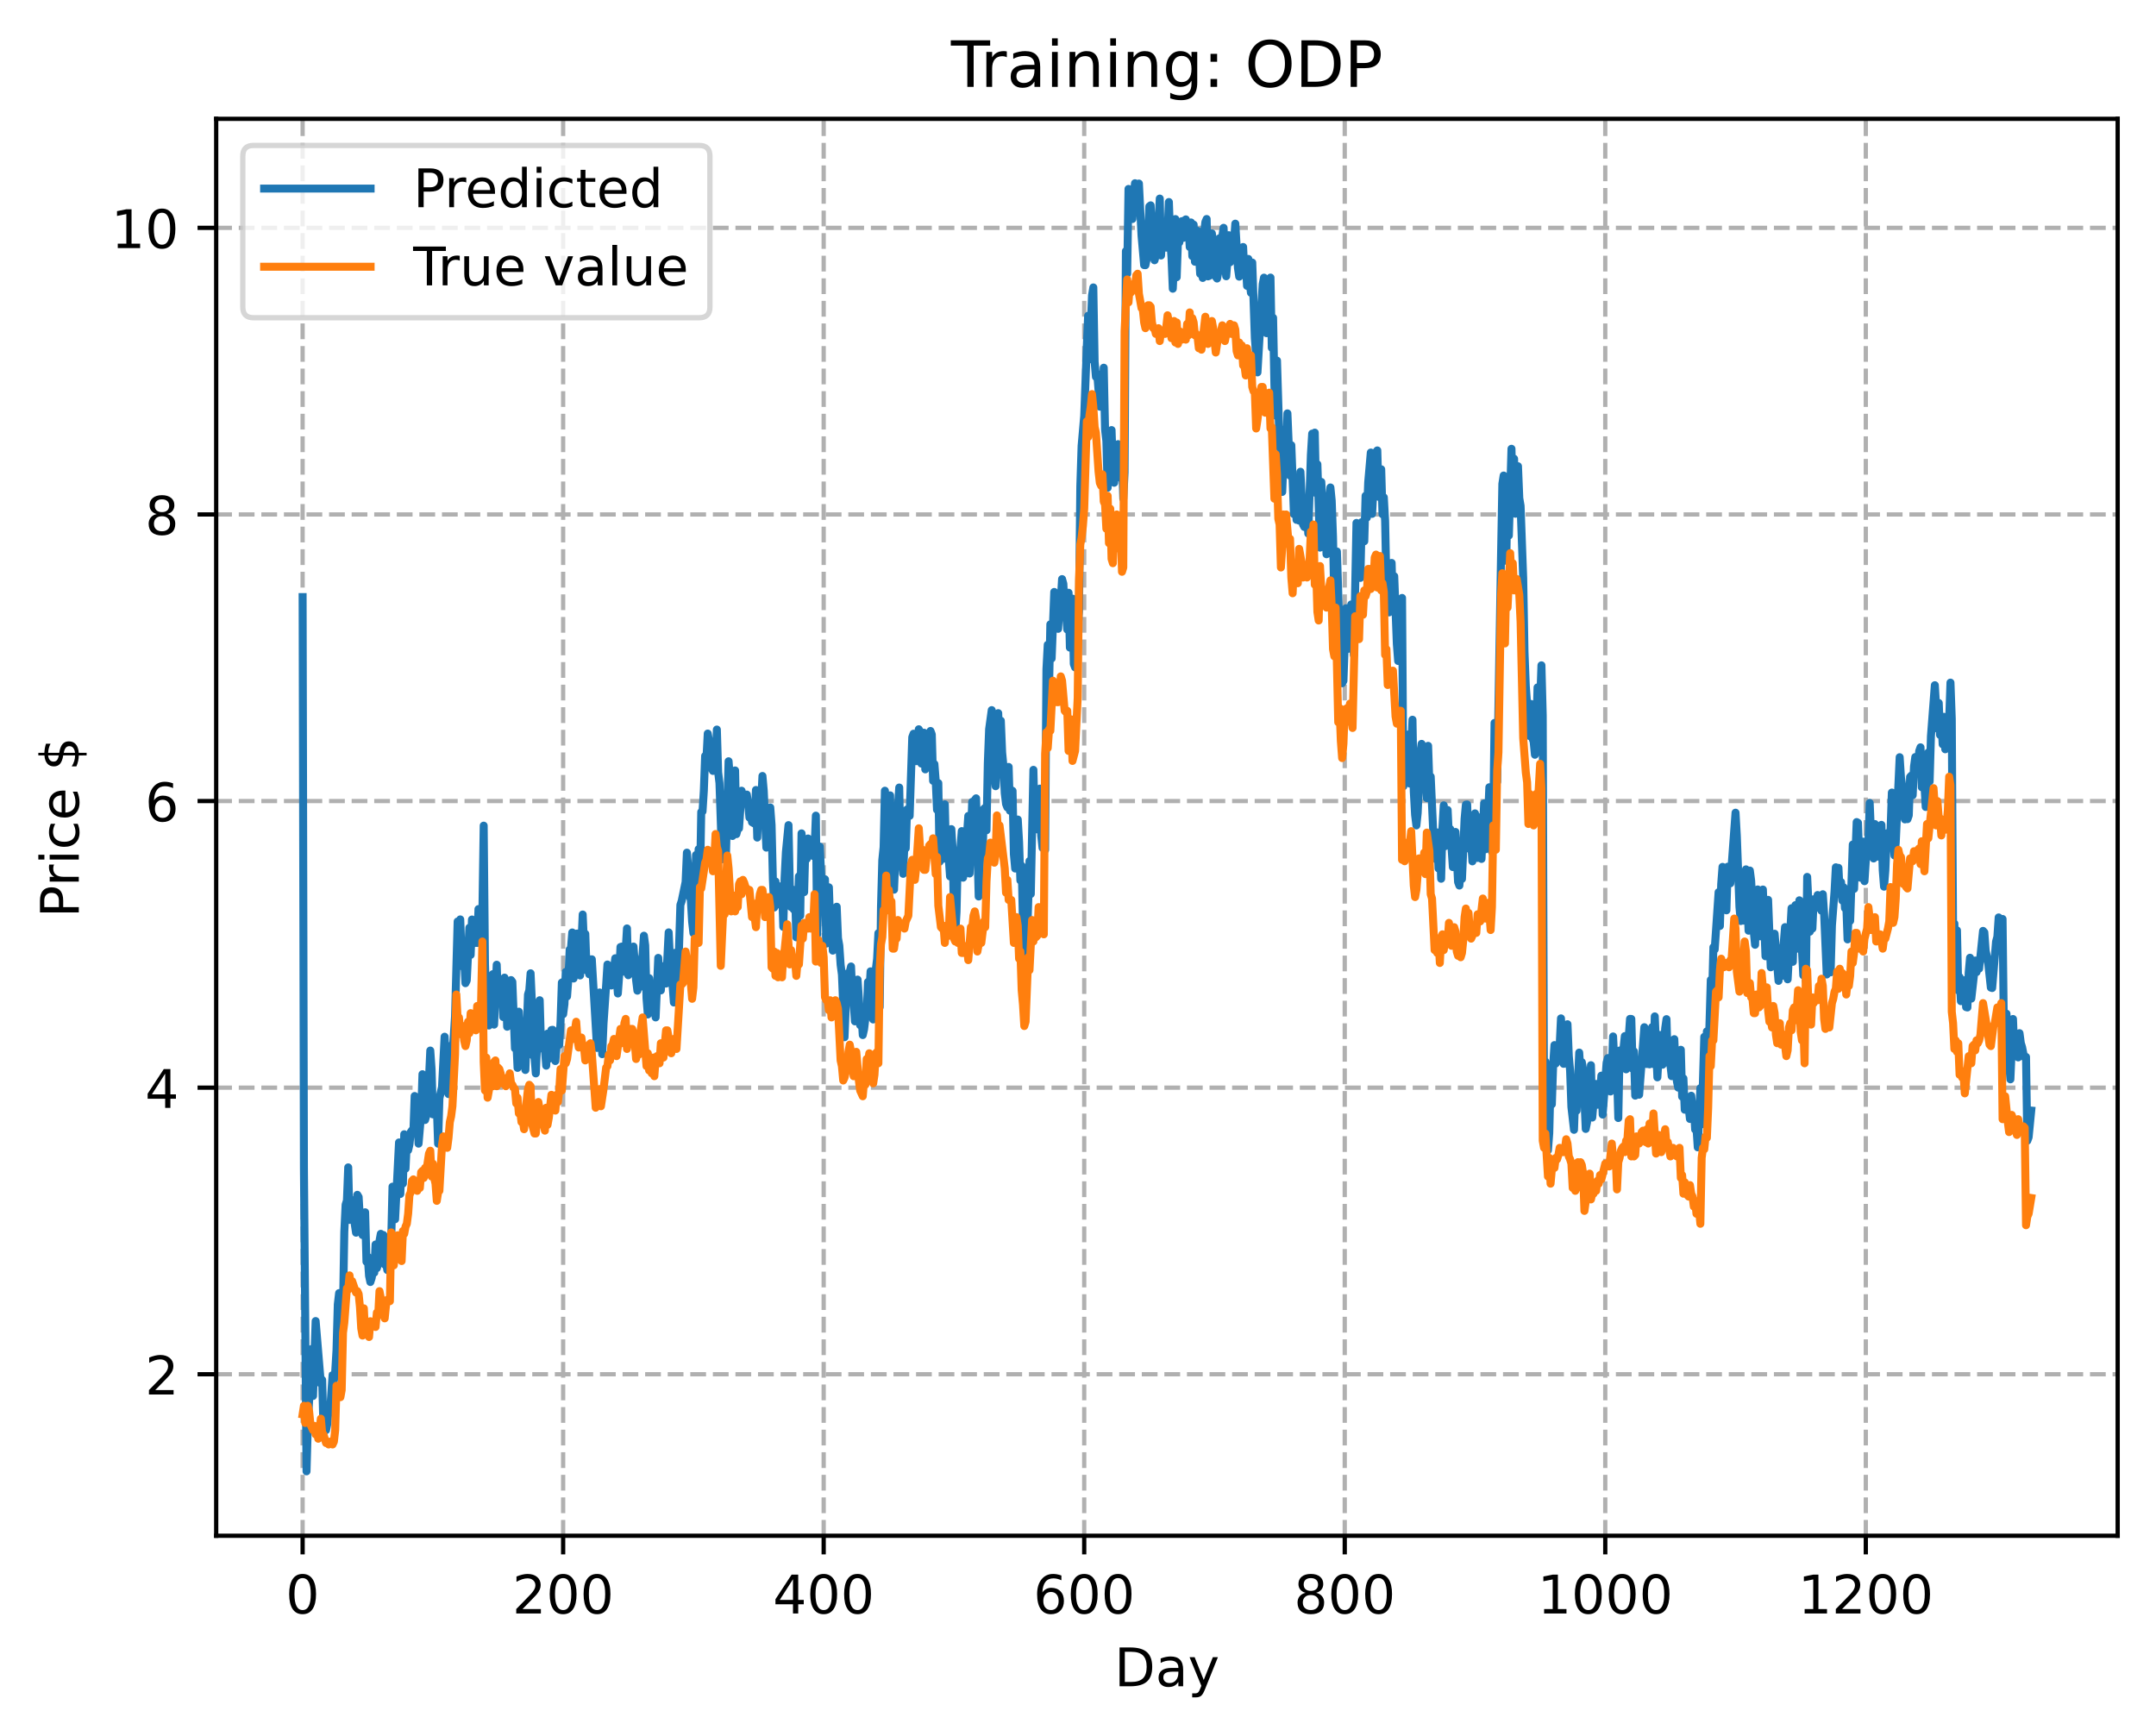 <?xml version="1.0" encoding="utf-8" standalone="no"?>
<!DOCTYPE svg PUBLIC "-//W3C//DTD SVG 1.1//EN"
  "http://www.w3.org/Graphics/SVG/1.1/DTD/svg11.dtd">
<!-- Created with matplotlib (https://matplotlib.org/) -->
<svg height="325.986pt" version="1.1" viewBox="0 0 404.923 325.986" width="404.923pt" xmlns="http://www.w3.org/2000/svg" xmlns:xlink="http://www.w3.org/1999/xlink">
 <defs>
  <style type="text/css">
*{stroke-linecap:butt;stroke-linejoin:round;}
  </style>
 </defs>
 <g id="figure_1">
  <g id="patch_1">
   <path d="M 0 325.986 
L 404.923 325.986 
L 404.923 0 
L 0 0 
z
" style="fill:#ffffff;"/>
  </g>
  <g id="axes_1">
   <g id="patch_2">
    <path d="M 40.603 288.43 
L 397.723 288.43 
L 397.723 22.318 
L 40.603 22.318 
z
" style="fill:#ffffff;"/>
   </g>
   <g id="matplotlib.axis_1">
    <g id="xtick_1">
     <g id="line2d_1">
      <path clip-path="url(#pb53416ad68)" d="M 56.836 288.43 
L 56.836 22.318 
" style="fill:none;stroke:#b0b0b0;stroke-dasharray:2.96,1.28;stroke-dashoffset:0;stroke-width:0.8;"/>
     </g>
     <g id="line2d_2">
      <defs>
       <path d="M 0 0 
L 0 3.5 
" id="mb2eddfe80e" style="stroke:#000000;stroke-width:0.8;"/>
      </defs>
      <g>
       <use style="stroke:#000000;stroke-width:0.8;" x="56.836" xlink:href="#mb2eddfe80e" y="288.43"/>
      </g>
     </g>
     <g id="text_1">
      <!-- 0 -->
      <defs>
       <path d="M 31.781 66.406 
Q 24.172 66.406 20.328 58.906 
Q 16.5 51.422 16.5 36.375 
Q 16.5 21.391 20.328 13.891 
Q 24.172 6.391 31.781 6.391 
Q 39.453 6.391 43.281 13.891 
Q 47.125 21.391 47.125 36.375 
Q 47.125 51.422 43.281 58.906 
Q 39.453 66.406 31.781 66.406 
z
M 31.781 74.219 
Q 44.047 74.219 50.516 64.516 
Q 56.984 54.828 56.984 36.375 
Q 56.984 17.969 50.516 8.266 
Q 44.047 -1.422 31.781 -1.422 
Q 19.531 -1.422 13.062 8.266 
Q 6.594 17.969 6.594 36.375 
Q 6.594 54.828 13.062 64.516 
Q 19.531 74.219 31.781 74.219 
z
" id="DejaVuSans-48"/>
      </defs>
      <g transform="translate(53.655 303.029)scale(0.1 -0.1)">
       <use xlink:href="#DejaVuSans-48"/>
      </g>
     </g>
    </g>
    <g id="xtick_2">
     <g id="line2d_3">
      <path clip-path="url(#pb53416ad68)" d="M 105.766 288.43 
L 105.766 22.318 
" style="fill:none;stroke:#b0b0b0;stroke-dasharray:2.96,1.28;stroke-dashoffset:0;stroke-width:0.8;"/>
     </g>
     <g id="line2d_4">
      <g>
       <use style="stroke:#000000;stroke-width:0.8;" x="105.766" xlink:href="#mb2eddfe80e" y="288.43"/>
      </g>
     </g>
     <g id="text_2">
      <!-- 200 -->
      <defs>
       <path d="M 19.188 8.297 
L 53.609 8.297 
L 53.609 0 
L 7.328 0 
L 7.328 8.297 
Q 12.938 14.109 22.625 23.891 
Q 32.328 33.688 34.812 36.531 
Q 39.547 41.844 41.422 45.531 
Q 43.312 49.219 43.312 52.781 
Q 43.312 58.594 39.234 62.25 
Q 35.156 65.922 28.609 65.922 
Q 23.969 65.922 18.812 64.312 
Q 13.672 62.703 7.812 59.422 
L 7.812 69.391 
Q 13.766 71.781 18.938 73 
Q 24.125 74.219 28.422 74.219 
Q 39.75 74.219 46.484 68.547 
Q 53.219 62.891 53.219 53.422 
Q 53.219 48.922 51.531 44.891 
Q 49.859 40.875 45.406 35.406 
Q 44.188 33.984 37.641 27.219 
Q 31.109 20.453 19.188 8.297 
z
" id="DejaVuSans-50"/>
      </defs>
      <g transform="translate(96.223 303.029)scale(0.1 -0.1)">
       <use xlink:href="#DejaVuSans-50"/>
       <use x="63.623" xlink:href="#DejaVuSans-48"/>
       <use x="127.246" xlink:href="#DejaVuSans-48"/>
      </g>
     </g>
    </g>
    <g id="xtick_3">
     <g id="line2d_5">
      <path clip-path="url(#pb53416ad68)" d="M 154.697 288.43 
L 154.697 22.318 
" style="fill:none;stroke:#b0b0b0;stroke-dasharray:2.96,1.28;stroke-dashoffset:0;stroke-width:0.8;"/>
     </g>
     <g id="line2d_6">
      <g>
       <use style="stroke:#000000;stroke-width:0.8;" x="154.697" xlink:href="#mb2eddfe80e" y="288.43"/>
      </g>
     </g>
     <g id="text_3">
      <!-- 400 -->
      <defs>
       <path d="M 37.797 64.312 
L 12.891 25.391 
L 37.797 25.391 
z
M 35.203 72.906 
L 47.609 72.906 
L 47.609 25.391 
L 58.016 25.391 
L 58.016 17.188 
L 47.609 17.188 
L 47.609 0 
L 37.797 0 
L 37.797 17.188 
L 4.891 17.188 
L 4.891 26.703 
z
" id="DejaVuSans-52"/>
      </defs>
      <g transform="translate(145.153 303.029)scale(0.1 -0.1)">
       <use xlink:href="#DejaVuSans-52"/>
       <use x="63.623" xlink:href="#DejaVuSans-48"/>
       <use x="127.246" xlink:href="#DejaVuSans-48"/>
      </g>
     </g>
    </g>
    <g id="xtick_4">
     <g id="line2d_7">
      <path clip-path="url(#pb53416ad68)" d="M 203.628 288.43 
L 203.628 22.318 
" style="fill:none;stroke:#b0b0b0;stroke-dasharray:2.96,1.28;stroke-dashoffset:0;stroke-width:0.8;"/>
     </g>
     <g id="line2d_8">
      <g>
       <use style="stroke:#000000;stroke-width:0.8;" x="203.628" xlink:href="#mb2eddfe80e" y="288.43"/>
      </g>
     </g>
     <g id="text_4">
      <!-- 600 -->
      <defs>
       <path d="M 33.016 40.375 
Q 26.375 40.375 22.484 35.828 
Q 18.609 31.297 18.609 23.391 
Q 18.609 15.531 22.484 10.953 
Q 26.375 6.391 33.016 6.391 
Q 39.656 6.391 43.531 10.953 
Q 47.406 15.531 47.406 23.391 
Q 47.406 31.297 43.531 35.828 
Q 39.656 40.375 33.016 40.375 
z
M 52.594 71.297 
L 52.594 62.312 
Q 48.875 64.062 45.094 64.984 
Q 41.312 65.922 37.594 65.922 
Q 27.828 65.922 22.672 59.328 
Q 17.531 52.734 16.797 39.406 
Q 19.672 43.656 24.016 45.922 
Q 28.375 48.188 33.594 48.188 
Q 44.578 48.188 50.953 41.516 
Q 57.328 34.859 57.328 23.391 
Q 57.328 12.156 50.688 5.359 
Q 44.047 -1.422 33.016 -1.422 
Q 20.359 -1.422 13.672 8.266 
Q 6.984 17.969 6.984 36.375 
Q 6.984 53.656 15.188 63.938 
Q 23.391 74.219 37.203 74.219 
Q 40.922 74.219 44.703 73.484 
Q 48.484 72.75 52.594 71.297 
z
" id="DejaVuSans-54"/>
      </defs>
      <g transform="translate(194.084 303.029)scale(0.1 -0.1)">
       <use xlink:href="#DejaVuSans-54"/>
       <use x="63.623" xlink:href="#DejaVuSans-48"/>
       <use x="127.246" xlink:href="#DejaVuSans-48"/>
      </g>
     </g>
    </g>
    <g id="xtick_5">
     <g id="line2d_9">
      <path clip-path="url(#pb53416ad68)" d="M 252.558 288.43 
L 252.558 22.318 
" style="fill:none;stroke:#b0b0b0;stroke-dasharray:2.96,1.28;stroke-dashoffset:0;stroke-width:0.8;"/>
     </g>
     <g id="line2d_10">
      <g>
       <use style="stroke:#000000;stroke-width:0.8;" x="252.558" xlink:href="#mb2eddfe80e" y="288.43"/>
      </g>
     </g>
     <g id="text_5">
      <!-- 800 -->
      <defs>
       <path d="M 31.781 34.625 
Q 24.75 34.625 20.719 30.859 
Q 16.703 27.094 16.703 20.516 
Q 16.703 13.922 20.719 10.156 
Q 24.75 6.391 31.781 6.391 
Q 38.812 6.391 42.859 10.172 
Q 46.922 13.969 46.922 20.516 
Q 46.922 27.094 42.891 30.859 
Q 38.875 34.625 31.781 34.625 
z
M 21.922 38.812 
Q 15.578 40.375 12.031 44.719 
Q 8.5 49.078 8.5 55.328 
Q 8.5 64.062 14.719 69.141 
Q 20.953 74.219 31.781 74.219 
Q 42.672 74.219 48.875 69.141 
Q 55.078 64.062 55.078 55.328 
Q 55.078 49.078 51.531 44.719 
Q 48 40.375 41.703 38.812 
Q 48.828 37.156 52.797 32.312 
Q 56.781 27.484 56.781 20.516 
Q 56.781 9.906 50.312 4.234 
Q 43.844 -1.422 31.781 -1.422 
Q 19.734 -1.422 13.25 4.234 
Q 6.781 9.906 6.781 20.516 
Q 6.781 27.484 10.781 32.312 
Q 14.797 37.156 21.922 38.812 
z
M 18.312 54.391 
Q 18.312 48.734 21.844 45.562 
Q 25.391 42.391 31.781 42.391 
Q 38.141 42.391 41.719 45.562 
Q 45.312 48.734 45.312 54.391 
Q 45.312 60.062 41.719 63.234 
Q 38.141 66.406 31.781 66.406 
Q 25.391 66.406 21.844 63.234 
Q 18.312 60.062 18.312 54.391 
z
" id="DejaVuSans-56"/>
      </defs>
      <g transform="translate(243.015 303.029)scale(0.1 -0.1)">
       <use xlink:href="#DejaVuSans-56"/>
       <use x="63.623" xlink:href="#DejaVuSans-48"/>
       <use x="127.246" xlink:href="#DejaVuSans-48"/>
      </g>
     </g>
    </g>
    <g id="xtick_6">
     <g id="line2d_11">
      <path clip-path="url(#pb53416ad68)" d="M 301.489 288.43 
L 301.489 22.318 
" style="fill:none;stroke:#b0b0b0;stroke-dasharray:2.96,1.28;stroke-dashoffset:0;stroke-width:0.8;"/>
     </g>
     <g id="line2d_12">
      <g>
       <use style="stroke:#000000;stroke-width:0.8;" x="301.489" xlink:href="#mb2eddfe80e" y="288.43"/>
      </g>
     </g>
     <g id="text_6">
      <!-- 1000 -->
      <defs>
       <path d="M 12.406 8.297 
L 28.516 8.297 
L 28.516 63.922 
L 10.984 60.406 
L 10.984 69.391 
L 28.422 72.906 
L 38.281 72.906 
L 38.281 8.297 
L 54.391 8.297 
L 54.391 0 
L 12.406 0 
z
" id="DejaVuSans-49"/>
      </defs>
      <g transform="translate(288.764 303.029)scale(0.1 -0.1)">
       <use xlink:href="#DejaVuSans-49"/>
       <use x="63.623" xlink:href="#DejaVuSans-48"/>
       <use x="127.246" xlink:href="#DejaVuSans-48"/>
       <use x="190.869" xlink:href="#DejaVuSans-48"/>
      </g>
     </g>
    </g>
    <g id="xtick_7">
     <g id="line2d_13">
      <path clip-path="url(#pb53416ad68)" d="M 350.419 288.43 
L 350.419 22.318 
" style="fill:none;stroke:#b0b0b0;stroke-dasharray:2.96,1.28;stroke-dashoffset:0;stroke-width:0.8;"/>
     </g>
     <g id="line2d_14">
      <g>
       <use style="stroke:#000000;stroke-width:0.8;" x="350.419" xlink:href="#mb2eddfe80e" y="288.43"/>
      </g>
     </g>
     <g id="text_7">
      <!-- 1200 -->
      <g transform="translate(337.694 303.029)scale(0.1 -0.1)">
       <use xlink:href="#DejaVuSans-49"/>
       <use x="63.623" xlink:href="#DejaVuSans-50"/>
       <use x="127.246" xlink:href="#DejaVuSans-48"/>
       <use x="190.869" xlink:href="#DejaVuSans-48"/>
      </g>
     </g>
    </g>
    <g id="text_8">
     <!-- Day -->
     <defs>
      <path d="M 19.672 64.797 
L 19.672 8.109 
L 31.594 8.109 
Q 46.688 8.109 53.688 14.938 
Q 60.688 21.781 60.688 36.531 
Q 60.688 51.172 53.688 57.984 
Q 46.688 64.797 31.594 64.797 
z
M 9.812 72.906 
L 30.078 72.906 
Q 51.266 72.906 61.172 64.094 
Q 71.094 55.281 71.094 36.531 
Q 71.094 17.672 61.125 8.828 
Q 51.172 0 30.078 0 
L 9.812 0 
z
" id="DejaVuSans-68"/>
      <path d="M 34.281 27.484 
Q 23.391 27.484 19.188 25 
Q 14.984 22.516 14.984 16.5 
Q 14.984 11.719 18.141 8.906 
Q 21.297 6.109 26.703 6.109 
Q 34.188 6.109 38.703 11.406 
Q 43.219 16.703 43.219 25.484 
L 43.219 27.484 
z
M 52.203 31.203 
L 52.203 0 
L 43.219 0 
L 43.219 8.297 
Q 40.141 3.328 35.547 0.953 
Q 30.953 -1.422 24.312 -1.422 
Q 15.922 -1.422 10.953 3.297 
Q 6 8.016 6 15.922 
Q 6 25.141 12.172 29.828 
Q 18.359 34.516 30.609 34.516 
L 43.219 34.516 
L 43.219 35.406 
Q 43.219 41.609 39.141 45 
Q 35.062 48.391 27.688 48.391 
Q 23 48.391 18.547 47.266 
Q 14.109 46.141 10.016 43.891 
L 10.016 52.203 
Q 14.938 54.109 19.578 55.047 
Q 24.219 56 28.609 56 
Q 40.484 56 46.344 49.844 
Q 52.203 43.703 52.203 31.203 
z
" id="DejaVuSans-97"/>
      <path d="M 32.172 -5.078 
Q 28.375 -14.844 24.75 -17.812 
Q 21.141 -20.797 15.094 -20.797 
L 7.906 -20.797 
L 7.906 -13.281 
L 13.188 -13.281 
Q 16.891 -13.281 18.938 -11.516 
Q 21 -9.766 23.484 -3.219 
L 25.094 0.875 
L 2.984 54.688 
L 12.5 54.688 
L 29.594 11.922 
L 46.688 54.688 
L 56.203 54.688 
z
" id="DejaVuSans-121"/>
     </defs>
     <g transform="translate(209.29 316.707)scale(0.1 -0.1)">
      <use xlink:href="#DejaVuSans-68"/>
      <use x="77.002" xlink:href="#DejaVuSans-97"/>
      <use x="138.281" xlink:href="#DejaVuSans-121"/>
     </g>
    </g>
   </g>
   <g id="matplotlib.axis_2">
    <g id="ytick_1">
     <g id="line2d_15">
      <path clip-path="url(#pb53416ad68)" d="M 40.603 258.103 
L 397.723 258.103 
" style="fill:none;stroke:#b0b0b0;stroke-dasharray:2.96,1.28;stroke-dashoffset:0;stroke-width:0.8;"/>
     </g>
     <g id="line2d_16">
      <defs>
       <path d="M 0 0 
L -3.5 0 
" id="m41e8acdf5e" style="stroke:#000000;stroke-width:0.8;"/>
      </defs>
      <g>
       <use style="stroke:#000000;stroke-width:0.8;" x="40.603" xlink:href="#m41e8acdf5e" y="258.103"/>
      </g>
     </g>
     <g id="text_9">
      <!-- 2 -->
      <g transform="translate(27.241 261.903)scale(0.1 -0.1)">
       <use xlink:href="#DejaVuSans-50"/>
      </g>
     </g>
    </g>
    <g id="ytick_2">
     <g id="line2d_17">
      <path clip-path="url(#pb53416ad68)" d="M 40.603 204.277 
L 397.723 204.277 
" style="fill:none;stroke:#b0b0b0;stroke-dasharray:2.96,1.28;stroke-dashoffset:0;stroke-width:0.8;"/>
     </g>
     <g id="line2d_18">
      <g>
       <use style="stroke:#000000;stroke-width:0.8;" x="40.603" xlink:href="#m41e8acdf5e" y="204.277"/>
      </g>
     </g>
     <g id="text_10">
      <!-- 4 -->
      <g transform="translate(27.241 208.076)scale(0.1 -0.1)">
       <use xlink:href="#DejaVuSans-52"/>
      </g>
     </g>
    </g>
    <g id="ytick_3">
     <g id="line2d_19">
      <path clip-path="url(#pb53416ad68)" d="M 40.603 150.45 
L 397.723 150.45 
" style="fill:none;stroke:#b0b0b0;stroke-dasharray:2.96,1.28;stroke-dashoffset:0;stroke-width:0.8;"/>
     </g>
     <g id="line2d_20">
      <g>
       <use style="stroke:#000000;stroke-width:0.8;" x="40.603" xlink:href="#m41e8acdf5e" y="150.45"/>
      </g>
     </g>
     <g id="text_11">
      <!-- 6 -->
      <g transform="translate(27.241 154.249)scale(0.1 -0.1)">
       <use xlink:href="#DejaVuSans-54"/>
      </g>
     </g>
    </g>
    <g id="ytick_4">
     <g id="line2d_21">
      <path clip-path="url(#pb53416ad68)" d="M 40.603 96.623 
L 397.723 96.623 
" style="fill:none;stroke:#b0b0b0;stroke-dasharray:2.96,1.28;stroke-dashoffset:0;stroke-width:0.8;"/>
     </g>
     <g id="line2d_22">
      <g>
       <use style="stroke:#000000;stroke-width:0.8;" x="40.603" xlink:href="#m41e8acdf5e" y="96.623"/>
      </g>
     </g>
     <g id="text_12">
      <!-- 8 -->
      <g transform="translate(27.241 100.422)scale(0.1 -0.1)">
       <use xlink:href="#DejaVuSans-56"/>
      </g>
     </g>
    </g>
    <g id="ytick_5">
     <g id="line2d_23">
      <path clip-path="url(#pb53416ad68)" d="M 40.603 42.796 
L 397.723 42.796 
" style="fill:none;stroke:#b0b0b0;stroke-dasharray:2.96,1.28;stroke-dashoffset:0;stroke-width:0.8;"/>
     </g>
     <g id="line2d_24">
      <g>
       <use style="stroke:#000000;stroke-width:0.8;" x="40.603" xlink:href="#m41e8acdf5e" y="42.796"/>
      </g>
     </g>
     <g id="text_13">
      <!-- 10 -->
      <g transform="translate(20.878 46.596)scale(0.1 -0.1)">
       <use xlink:href="#DejaVuSans-49"/>
       <use x="63.623" xlink:href="#DejaVuSans-48"/>
      </g>
     </g>
    </g>
    <g id="text_14">
     <!-- Price $ -->
     <defs>
      <path d="M 19.672 64.797 
L 19.672 37.406 
L 32.078 37.406 
Q 38.969 37.406 42.719 40.969 
Q 46.484 44.531 46.484 51.125 
Q 46.484 57.672 42.719 61.234 
Q 38.969 64.797 32.078 64.797 
z
M 9.812 72.906 
L 32.078 72.906 
Q 44.344 72.906 50.609 67.359 
Q 56.891 61.812 56.891 51.125 
Q 56.891 40.328 50.609 34.812 
Q 44.344 29.297 32.078 29.297 
L 19.672 29.297 
L 19.672 0 
L 9.812 0 
z
" id="DejaVuSans-80"/>
      <path d="M 41.109 46.297 
Q 39.594 47.172 37.812 47.578 
Q 36.031 48 33.891 48 
Q 26.266 48 22.188 43.047 
Q 18.109 38.094 18.109 28.812 
L 18.109 0 
L 9.078 0 
L 9.078 54.688 
L 18.109 54.688 
L 18.109 46.188 
Q 20.953 51.172 25.484 53.578 
Q 30.031 56 36.531 56 
Q 37.453 56 38.578 55.875 
Q 39.703 55.766 41.062 55.516 
z
" id="DejaVuSans-114"/>
      <path d="M 9.422 54.688 
L 18.406 54.688 
L 18.406 0 
L 9.422 0 
z
M 9.422 75.984 
L 18.406 75.984 
L 18.406 64.594 
L 9.422 64.594 
z
" id="DejaVuSans-105"/>
      <path d="M 48.781 52.594 
L 48.781 44.188 
Q 44.969 46.297 41.141 47.344 
Q 37.312 48.391 33.406 48.391 
Q 24.656 48.391 19.812 42.844 
Q 14.984 37.312 14.984 27.297 
Q 14.984 17.281 19.812 11.734 
Q 24.656 6.203 33.406 6.203 
Q 37.312 6.203 41.141 7.25 
Q 44.969 8.297 48.781 10.406 
L 48.781 2.094 
Q 45.016 0.344 40.984 -0.531 
Q 36.969 -1.422 32.422 -1.422 
Q 20.062 -1.422 12.781 6.344 
Q 5.516 14.109 5.516 27.297 
Q 5.516 40.672 12.859 48.328 
Q 20.219 56 33.016 56 
Q 37.156 56 41.109 55.141 
Q 45.062 54.297 48.781 52.594 
z
" id="DejaVuSans-99"/>
      <path d="M 56.203 29.594 
L 56.203 25.203 
L 14.891 25.203 
Q 15.484 15.922 20.484 11.062 
Q 25.484 6.203 34.422 6.203 
Q 39.594 6.203 44.453 7.469 
Q 49.312 8.734 54.109 11.281 
L 54.109 2.781 
Q 49.266 0.734 44.188 -0.344 
Q 39.109 -1.422 33.891 -1.422 
Q 20.797 -1.422 13.156 6.188 
Q 5.516 13.812 5.516 26.812 
Q 5.516 40.234 12.766 48.109 
Q 20.016 56 32.328 56 
Q 43.359 56 49.781 48.891 
Q 56.203 41.797 56.203 29.594 
z
M 47.219 32.234 
Q 47.125 39.594 43.094 43.984 
Q 39.062 48.391 32.422 48.391 
Q 24.906 48.391 20.391 44.141 
Q 15.875 39.891 15.188 32.172 
z
" id="DejaVuSans-101"/>
      <path id="DejaVuSans-32"/>
      <path d="M 33.797 -14.703 
L 28.906 -14.703 
L 28.859 0 
Q 23.734 0.094 18.609 1.188 
Q 13.484 2.297 8.297 4.5 
L 8.297 13.281 
Q 13.281 10.156 18.375 8.562 
Q 23.484 6.984 28.906 6.938 
L 28.906 29.203 
Q 18.109 30.953 13.203 35.156 
Q 8.297 39.359 8.297 46.688 
Q 8.297 54.641 13.625 59.219 
Q 18.953 63.812 28.906 64.5 
L 28.906 75.984 
L 33.797 75.984 
L 33.797 64.656 
Q 38.328 64.453 42.578 63.688 
Q 46.828 62.938 50.875 61.625 
L 50.875 53.078 
Q 46.828 55.125 42.547 56.25 
Q 38.281 57.375 33.797 57.562 
L 33.797 36.719 
Q 44.875 35.016 50.094 30.609 
Q 55.328 26.219 55.328 18.609 
Q 55.328 10.359 49.781 5.594 
Q 44.234 0.828 33.797 0.094 
z
M 28.906 37.594 
L 28.906 57.625 
Q 23.25 56.984 20.266 54.391 
Q 17.281 51.812 17.281 47.516 
Q 17.281 43.312 20.031 40.969 
Q 22.797 38.625 28.906 37.594 
z
M 33.797 28.219 
L 33.797 7.078 
Q 39.984 7.906 43.141 10.594 
Q 46.297 13.281 46.297 17.672 
Q 46.297 21.969 43.281 24.5 
Q 40.281 27.047 33.797 28.219 
z
" id="DejaVuSans-36"/>
     </defs>
     <g transform="translate(14.798 172.342)rotate(-90)scale(0.1 -0.1)">
      <use xlink:href="#DejaVuSans-80"/>
      <use x="58.553" xlink:href="#DejaVuSans-114"/>
      <use x="99.666" xlink:href="#DejaVuSans-105"/>
      <use x="127.449" xlink:href="#DejaVuSans-99"/>
      <use x="182.43" xlink:href="#DejaVuSans-101"/>
      <use x="243.953" xlink:href="#DejaVuSans-32"/>
      <use x="275.74" xlink:href="#DejaVuSans-36"/>
     </g>
    </g>
   </g>
   <g id="line2d_25">
    <path clip-path="url(#pb53416ad68)" d="M 56.836 112.142 
L 57.081 219.361 
L 57.57 276.334 
L 57.814 267.656 
L 58.548 253.351 
L 58.793 262.184 
L 59.282 248.11 
L 60.261 259.879 
L 60.506 259.158 
L 60.75 268.135 
L 60.995 267.951 
L 61.24 268.598 
L 61.484 267.375 
L 61.729 264.327 
L 61.974 265.304 
L 62.463 258.278 
L 62.708 259.28 
L 62.952 257.676 
L 63.197 253.647 
L 63.441 244.992 
L 63.686 242.86 
L 63.931 244.134 
L 64.175 248.13 
L 64.42 245.737 
L 64.665 231.357 
L 64.909 226.27 
L 65.154 225.495 
L 65.399 219.25 
L 65.643 229.111 
L 65.888 225.28 
L 66.133 225.552 
L 66.377 226.407 
L 66.622 229.884 
L 66.867 231.514 
L 67.111 224.402 
L 67.356 224.817 
L 67.601 229.013 
L 67.845 231.158 
L 68.09 231.964 
L 68.335 230.234 
L 68.579 227.68 
L 68.824 236.979 
L 69.069 236.018 
L 69.313 239.624 
L 69.558 240.78 
L 69.802 240.029 
L 70.047 238.625 
L 70.292 239.027 
L 70.536 233.73 
L 70.781 238.177 
L 71.026 237.342 
L 71.27 233.062 
L 71.515 231.73 
L 71.76 232.442 
L 72.004 231.948 
L 72.249 237.503 
L 72.494 236.981 
L 72.738 238.531 
L 73.228 232.183 
L 73.472 233.043 
L 73.717 222.87 
L 74.206 228.992 
L 74.94 214.566 
L 75.185 224.246 
L 75.429 216.876 
L 75.674 222.287 
L 75.919 213.027 
L 76.163 219.496 
L 76.408 214.432 
L 76.653 216.027 
L 76.897 214.964 
L 77.142 212.621 
L 77.387 212.28 
L 77.631 212.768 
L 77.876 205.846 
L 78.121 209.273 
L 78.365 209.844 
L 78.61 214.793 
L 79.099 209.161 
L 79.344 201.751 
L 79.589 207.359 
L 79.833 210.35 
L 80.078 209.477 
L 80.323 207.798 
L 80.812 197.307 
L 81.056 200.809 
L 81.301 209.294 
L 81.546 206.083 
L 81.79 209.183 
L 82.035 207.602 
L 82.28 214.803 
L 82.524 206.274 
L 83.014 204.151 
L 83.503 194.709 
L 83.992 204.855 
L 84.237 205.483 
L 84.482 202.617 
L 84.726 196.382 
L 84.971 198.418 
L 85.46 190.965 
L 85.95 173.066 
L 86.194 178.345 
L 86.439 172.675 
L 86.684 179.604 
L 86.928 181.564 
L 87.173 179.881 
L 87.417 184.654 
L 87.662 184.162 
L 88.151 174.244 
L 88.396 179.345 
L 88.641 172.698 
L 88.885 176.444 
L 89.13 177.126 
L 89.375 173.461 
L 89.619 177.104 
L 89.864 170.736 
L 90.109 175.098 
L 90.353 175.251 
L 90.598 171.555 
L 90.843 155.068 
L 91.087 181.095 
L 91.332 189.094 
L 91.577 184.374 
L 91.821 192.61 
L 92.066 190.859 
L 92.555 182.959 
L 92.8 192.436 
L 93.289 181.187 
L 93.534 188.258 
L 93.778 183.843 
L 94.023 184.782 
L 94.268 184.311 
L 94.512 191.014 
L 94.757 183.612 
L 95.002 184.333 
L 95.246 192.834 
L 95.491 186.019 
L 95.736 188.808 
L 95.98 184.07 
L 96.225 184.4 
L 96.714 196.902 
L 96.959 195.297 
L 97.204 200.562 
L 97.448 190.008 
L 97.693 194.792 
L 97.938 196.018 
L 98.182 195.947 
L 98.427 196.706 
L 98.672 200.957 
L 99.161 186.798 
L 99.405 186 
L 99.65 182.796 
L 99.895 188.168 
L 100.139 198.291 
L 100.384 198.466 
L 100.629 201.601 
L 100.873 196.158 
L 101.118 195.955 
L 101.363 187.857 
L 101.607 196.392 
L 101.852 196.941 
L 102.097 195.512 
L 102.341 197.147 
L 102.586 200.151 
L 102.831 194.129 
L 103.075 198.88 
L 103.32 195.211 
L 103.565 193.451 
L 103.809 193.414 
L 104.054 194.125 
L 104.299 199.277 
L 104.788 193.644 
L 105.032 196.225 
L 105.277 191.913 
L 105.522 184.538 
L 105.766 190.477 
L 106.011 188.576 
L 106.256 182.53 
L 106.5 187.144 
L 106.745 183.881 
L 106.99 178.329 
L 107.234 178.081 
L 107.479 175.131 
L 107.724 183.779 
L 108.213 175.355 
L 108.458 175.331 
L 108.702 176.839 
L 108.947 183.204 
L 109.436 171.76 
L 109.681 177.387 
L 109.926 175.393 
L 110.17 182.254 
L 110.415 180.025 
L 110.66 182.982 
L 110.904 180.973 
L 111.149 180.169 
L 112.127 196.816 
L 112.617 186.402 
L 112.861 189.376 
L 113.106 197.993 
L 113.351 192.194 
L 113.84 185.033 
L 114.085 181.148 
L 114.329 182.325 
L 114.574 181.731 
L 114.819 185.087 
L 115.063 183.988 
L 115.553 179.972 
L 116.042 186.592 
L 116.287 183.219 
L 116.531 177.86 
L 116.776 177.781 
L 117.02 179.648 
L 117.265 182.506 
L 117.754 174.37 
L 117.999 183.157 
L 118.244 181.298 
L 118.488 182.351 
L 118.733 178.704 
L 118.978 177.776 
L 119.467 184.095 
L 119.712 186.063 
L 119.956 180.351 
L 120.201 185.368 
L 120.446 180.717 
L 120.69 179.289 
L 120.935 175.739 
L 121.18 177.552 
L 121.424 187.501 
L 121.669 190.532 
L 121.914 183.703 
L 122.158 186.842 
L 122.403 187.875 
L 122.648 190.22 
L 122.892 185.723 
L 123.137 191.087 
L 123.626 179.902 
L 123.871 183.859 
L 124.115 186.01 
L 124.36 182.549 
L 124.605 181.465 
L 124.849 184.543 
L 125.094 184.725 
L 125.583 175.113 
L 125.828 180.108 
L 126.073 181.855 
L 126.562 188.283 
L 126.807 178.948 
L 127.051 184.015 
L 127.296 185.141 
L 127.785 169.958 
L 128.03 169.214 
L 128.764 165.648 
L 129.008 160.138 
L 129.253 162.924 
L 129.498 168.276 
L 129.742 168.962 
L 129.987 173.105 
L 130.232 175.26 
L 130.476 170.177 
L 130.721 160.574 
L 130.966 165.879 
L 131.21 159.477 
L 131.455 166.449 
L 131.7 152.506 
L 131.944 152.393 
L 132.189 148.507 
L 132.434 141.968 
L 132.678 142.493 
L 132.923 137.771 
L 133.412 140.555 
L 133.657 144.322 
L 133.902 144.789 
L 134.146 144.613 
L 134.391 144.226 
L 134.636 137.02 
L 134.88 145.06 
L 135.125 147.051 
L 135.614 161.397 
L 135.859 161.208 
L 136.103 154.527 
L 136.348 160.417 
L 136.837 142.974 
L 137.327 149.476 
L 137.571 157.01 
L 137.816 152.091 
L 138.061 144.699 
L 138.305 156.661 
L 138.55 155.683 
L 138.795 155.583 
L 139.284 148.509 
L 139.529 149.831 
L 139.773 149.597 
L 140.018 150.428 
L 140.263 149.231 
L 140.507 150.89 
L 140.752 153.553 
L 140.996 153.206 
L 141.241 154.421 
L 141.73 154.707 
L 141.975 148.369 
L 142.22 157.306 
L 142.464 149.819 
L 142.709 152.068 
L 142.954 150.614 
L 143.198 145.738 
L 143.443 148.523 
L 143.932 159.194 
L 144.177 156.856 
L 144.422 153.1 
L 144.666 151.654 
L 144.911 154.951 
L 145.156 165.146 
L 145.4 170.444 
L 145.645 165.548 
L 145.89 169.797 
L 146.134 166.376 
L 146.379 169.878 
L 146.868 166.67 
L 147.113 174.078 
L 147.357 164.863 
L 147.602 160.018 
L 148.091 154.968 
L 148.336 166.324 
L 148.581 170.365 
L 148.825 167.055 
L 149.07 170.802 
L 149.315 167.434 
L 149.559 176.045 
L 149.804 171.75 
L 150.049 164.568 
L 150.293 171.976 
L 150.538 156.516 
L 150.783 159.233 
L 151.027 167.556 
L 151.272 158.439 
L 151.517 161.324 
L 151.761 157.48 
L 152.006 160.376 
L 152.74 160.786 
L 152.984 159.559 
L 153.229 153.188 
L 153.474 175.502 
L 153.963 158.993 
L 154.452 168.635 
L 154.697 168.904 
L 154.942 165.136 
L 155.186 177.222 
L 155.431 175.348 
L 155.676 166.646 
L 155.92 173.737 
L 156.165 172.646 
L 156.41 178.539 
L 156.654 176.056 
L 156.899 171.13 
L 157.144 170.295 
L 157.388 176.205 
L 157.633 177.586 
L 157.878 181.196 
L 158.122 183.034 
L 158.612 194.808 
L 159.101 182.856 
L 159.345 187.339 
L 159.59 182.518 
L 159.835 181.517 
L 160.079 186.758 
L 160.324 188.448 
L 160.569 191.824 
L 160.813 191.396 
L 161.058 183.979 
L 161.303 187.464 
L 161.547 192.546 
L 161.792 190.521 
L 162.037 194.398 
L 162.281 193.318 
L 162.526 191.346 
L 162.771 190.62 
L 163.015 184.422 
L 163.26 186.62 
L 163.505 182.428 
L 163.749 185.58 
L 163.994 191.47 
L 164.239 187.847 
L 164.483 182.078 
L 164.728 180.105 
L 164.972 175.257 
L 165.217 189.145 
L 165.462 170.289 
L 165.706 161.53 
L 165.951 159.114 
L 166.196 148.509 
L 166.44 164.672 
L 166.685 151.182 
L 166.93 154.565 
L 167.174 149.378 
L 167.419 161.216 
L 167.664 155.233 
L 167.908 167.092 
L 168.398 155.349 
L 168.887 147.908 
L 169.132 159.89 
L 169.376 160.672 
L 169.621 164.116 
L 169.866 158.533 
L 170.11 159.329 
L 170.355 152.028 
L 170.6 153.146 
L 170.844 153.232 
L 171.333 138.451 
L 171.578 137.799 
L 171.823 141.373 
L 172.067 142.961 
L 172.312 140.703 
L 172.557 136.965 
L 172.801 137.4 
L 173.046 143.409 
L 173.291 143.217 
L 173.535 137.613 
L 173.78 144.496 
L 174.025 140.353 
L 174.269 140.481 
L 174.514 140.95 
L 174.759 137.286 
L 175.003 137.941 
L 175.248 146.653 
L 175.493 143.502 
L 175.737 146.621 
L 175.982 152.09 
L 176.227 147.075 
L 176.471 161.848 
L 176.716 157.978 
L 176.96 158.324 
L 177.205 161.29 
L 177.45 151.063 
L 177.694 161.15 
L 177.939 157.826 
L 178.428 164.6 
L 178.673 155.719 
L 178.918 159.51 
L 179.162 171.349 
L 179.407 175.378 
L 179.652 171.232 
L 179.896 160.22 
L 180.141 162.542 
L 180.63 156.091 
L 180.875 164.841 
L 181.12 163.788 
L 181.854 153.246 
L 182.098 164.055 
L 182.588 150.603 
L 182.832 155.778 
L 183.077 150.252 
L 183.321 149.936 
L 183.811 168.372 
L 184.3 154.674 
L 184.545 160.71 
L 184.789 151.915 
L 185.034 151.699 
L 185.279 155.941 
L 185.523 143.368 
L 185.768 136.942 
L 186.257 133.37 
L 186.502 142.391 
L 186.991 147.661 
L 187.236 142.581 
L 187.481 133.939 
L 187.725 143.199 
L 187.97 135.356 
L 188.215 141.336 
L 188.459 143.871 
L 188.704 148.96 
L 188.948 151.008 
L 189.193 151.638 
L 189.438 144.04 
L 189.682 152.266 
L 189.927 148.392 
L 190.172 148.542 
L 190.416 160.439 
L 190.661 163.12 
L 190.906 155.929 
L 191.15 153.917 
L 191.395 158.11 
L 191.64 165.358 
L 191.884 162.608 
L 192.129 173.592 
L 192.618 182.808 
L 192.863 177.295 
L 193.352 161.705 
L 193.597 167.907 
L 194.086 144.586 
L 194.331 154.834 
L 194.575 149.484 
L 194.82 155.768 
L 195.065 154.766 
L 195.309 148.112 
L 195.554 156.946 
L 195.799 159.247 
L 196.043 156.561 
L 196.288 159.612 
L 196.533 125.711 
L 196.777 121.088 
L 197.022 129.419 
L 197.267 117.257 
L 197.511 123.679 
L 198.001 111.175 
L 198.245 117.479 
L 198.49 111.927 
L 198.735 118.103 
L 198.979 113.218 
L 199.224 112.83 
L 199.469 108.761 
L 199.713 109.654 
L 199.958 114.764 
L 200.203 115.171 
L 200.447 118.238 
L 200.692 111.323 
L 200.936 121.631 
L 201.181 120.297 
L 201.426 112.426 
L 201.67 124.698 
L 201.915 125.349 
L 202.649 114.772 
L 202.894 91.346 
L 203.138 83.749 
L 203.628 78.093 
L 204.117 65.008 
L 204.362 59.299 
L 204.606 67.492 
L 205.096 55.479 
L 205.34 53.983 
L 205.585 67.936 
L 205.83 70.788 
L 206.074 70.244 
L 206.563 76.378 
L 206.808 75.133 
L 207.053 76.149 
L 207.297 69.06 
L 207.542 80.683 
L 207.787 82.818 
L 208.031 91.607 
L 208.276 82.647 
L 208.521 87.042 
L 208.765 80.773 
L 209.01 88.065 
L 209.255 90.666 
L 209.499 85.892 
L 209.744 83.763 
L 209.989 83.414 
L 210.478 89.774 
L 210.723 85.726 
L 210.967 93.662 
L 211.212 88.702 
L 211.457 47.153 
L 211.701 51.418 
L 211.946 35.486 
L 212.191 40.702 
L 212.435 37.232 
L 212.68 41.132 
L 212.924 36.588 
L 213.169 34.414 
L 213.414 36.462 
L 213.658 36.199 
L 213.903 34.475 
L 214.392 44.238 
L 214.882 49.791 
L 215.126 49.805 
L 215.371 48.628 
L 215.616 45.023 
L 215.86 38.765 
L 216.105 38.565 
L 216.35 43.23 
L 216.594 44.978 
L 216.839 48.88 
L 217.328 46.879 
L 217.818 37.294 
L 218.062 47.985 
L 218.307 43.831 
L 218.551 46.036 
L 219.041 46.512 
L 219.285 43.759 
L 219.53 37.941 
L 219.775 44.735 
L 220.019 48.345 
L 220.264 54.224 
L 220.509 49.231 
L 220.753 41.147 
L 220.998 52.067 
L 221.243 45.021 
L 221.487 45.539 
L 221.732 42.741 
L 221.977 41.537 
L 222.221 44.681 
L 222.466 41.4 
L 222.711 41.204 
L 222.955 43.796 
L 223.2 41.964 
L 223.445 46.399 
L 223.689 41.779 
L 223.934 48.109 
L 224.179 42.181 
L 224.423 49.16 
L 224.912 43.349 
L 225.402 51.435 
L 225.646 46.895 
L 225.891 52.201 
L 226.136 43.757 
L 226.38 41.709 
L 226.625 41.132 
L 226.87 51.908 
L 227.114 51.813 
L 227.604 43.832 
L 227.848 45.481 
L 228.093 50.56 
L 228.338 51.976 
L 228.582 52.309 
L 228.827 51.049 
L 229.072 44.727 
L 229.316 49.817 
L 229.561 44.448 
L 229.806 42.787 
L 230.05 49.333 
L 230.295 51.886 
L 230.539 48.847 
L 230.784 44.173 
L 231.029 49.254 
L 231.273 44.554 
L 231.518 48.625 
L 232.007 42.005 
L 232.497 50.327 
L 232.741 51.96 
L 232.986 47.032 
L 233.231 49.826 
L 233.475 46.389 
L 233.72 51.708 
L 233.965 49.167 
L 234.209 53.691 
L 234.454 48.629 
L 234.699 53.092 
L 234.943 54.991 
L 235.188 49.308 
L 235.677 63.519 
L 236.167 69.94 
L 237.145 53.383 
L 237.39 52.148 
L 237.634 59.81 
L 237.879 62.578 
L 238.368 53.243 
L 238.613 52.134 
L 238.858 65.328 
L 239.102 59.685 
L 239.347 72.313 
L 239.592 78.059 
L 239.836 67.72 
L 240.326 83.836 
L 240.57 84.654 
L 240.815 92.392 
L 241.304 80.656 
L 241.549 86.698 
L 241.794 77.638 
L 242.283 89.328 
L 242.527 83.617 
L 243.017 96.571 
L 243.261 90.524 
L 243.506 97.637 
L 243.751 94.198 
L 243.995 97.782 
L 244.24 88.603 
L 244.729 98.529 
L 244.974 98.981 
L 245.219 93.928 
L 245.463 95.522 
L 245.708 100.21 
L 246.197 85.475 
L 246.442 81.445 
L 246.687 88.361 
L 246.931 81.253 
L 247.176 92.616 
L 247.421 87.195 
L 247.91 102.851 
L 248.155 90.508 
L 248.644 98.514 
L 248.888 96.239 
L 249.133 104.095 
L 249.378 103.922 
L 249.622 94.571 
L 249.867 91.551 
L 250.112 94.036 
L 250.356 100.852 
L 250.601 113.057 
L 250.846 110.159 
L 251.09 103.577 
L 251.58 118.883 
L 251.824 116.976 
L 252.069 128.328 
L 252.314 127.874 
L 252.803 114.224 
L 253.048 121.919 
L 253.292 114.33 
L 253.537 119.695 
L 253.782 113.52 
L 254.271 123.008 
L 254.76 98.216 
L 255.005 106.038 
L 255.249 103.482 
L 255.494 108.539 
L 255.739 98.074 
L 256.228 101.659 
L 256.473 93.117 
L 256.717 97.219 
L 256.962 90.592 
L 257.451 84.993 
L 257.696 96.513 
L 257.941 91.913 
L 258.185 91.446 
L 258.43 84.912 
L 258.675 84.596 
L 258.919 93.307 
L 259.409 88.134 
L 259.653 96.591 
L 259.898 93.408 
L 260.143 97.834 
L 260.387 109.842 
L 260.632 106.095 
L 260.876 115.016 
L 261.121 107.639 
L 261.366 105.723 
L 261.61 114.503 
L 261.855 108.226 
L 262.344 120.948 
L 262.589 124.143 
L 262.834 120.056 
L 263.078 113.176 
L 263.323 112.299 
L 263.568 147.675 
L 263.812 140.774 
L 264.057 147.002 
L 264.302 140.273 
L 264.546 137.936 
L 264.791 147.17 
L 265.28 135.174 
L 265.525 148.625 
L 265.77 153.05 
L 266.014 155.024 
L 266.259 152.688 
L 266.748 141.475 
L 266.993 139.707 
L 267.482 147.336 
L 267.727 144.501 
L 267.971 149.897 
L 268.216 140.078 
L 268.461 147.293 
L 268.705 145.858 
L 269.195 156.592 
L 269.439 160.714 
L 269.684 161.365 
L 269.929 156.341 
L 270.173 163.106 
L 270.418 158.414 
L 270.663 165.04 
L 270.907 155.45 
L 271.152 151.252 
L 271.397 158.936 
L 271.886 152.126 
L 272.131 157.366 
L 272.375 155.7 
L 272.864 162.853 
L 273.354 156.249 
L 273.843 165.66 
L 274.088 166.319 
L 274.332 162.948 
L 274.577 165.08 
L 275.066 153.801 
L 275.311 151.119 
L 275.556 151.095 
L 275.8 159.356 
L 276.045 154.397 
L 276.534 161.776 
L 276.779 158.727 
L 277.024 152.761 
L 277.268 154.131 
L 277.513 161.14 
L 277.758 153.507 
L 278.002 159.081 
L 278.247 161.317 
L 278.736 150.883 
L 278.981 159.513 
L 279.225 159.238 
L 279.715 147.853 
L 280.204 159.976 
L 280.449 154.126 
L 280.693 135.774 
L 280.938 144.481 
L 281.183 146.835 
L 281.917 104.179 
L 282.161 90.87 
L 282.406 89.311 
L 282.895 105.33 
L 283.14 92.234 
L 283.385 100.583 
L 283.874 84.287 
L 284.118 95.353 
L 284.363 86.153 
L 284.608 96.488 
L 285.097 87.561 
L 285.342 93.555 
L 285.586 95.01 
L 286.076 108.614 
L 286.32 122.468 
L 286.565 128.847 
L 286.81 132.202 
L 287.054 132.925 
L 287.299 138.252 
L 287.544 132.209 
L 287.788 138.596 
L 288.033 139.273 
L 288.278 141.753 
L 288.522 137.906 
L 288.767 129.104 
L 289.012 132.344 
L 289.256 132.005 
L 289.501 124.957 
L 289.746 134.403 
L 289.99 210.027 
L 290.235 199.367 
L 290.479 202.29 
L 290.724 216.045 
L 290.969 212.832 
L 291.213 202.91 
L 291.458 207.408 
L 291.703 199.999 
L 291.947 196.281 
L 292.192 199.75 
L 292.437 196.742 
L 292.681 196.239 
L 292.926 196.348 
L 293.171 191.263 
L 293.66 199.8 
L 293.905 199.749 
L 294.149 194.41 
L 294.394 192.363 
L 294.639 198.323 
L 294.883 201.093 
L 295.128 207.898 
L 295.617 212.194 
L 295.862 205.186 
L 296.106 208.602 
L 296.596 197.688 
L 296.84 201.497 
L 297.085 199.483 
L 297.33 200.86 
L 297.819 212.028 
L 298.064 210.782 
L 298.308 206.295 
L 298.553 205.631 
L 298.798 200.059 
L 299.042 209.896 
L 299.532 204.343 
L 299.776 203.579 
L 300.021 207.486 
L 300.266 203.884 
L 300.51 205.617 
L 300.755 202.022 
L 301 209.333 
L 301.734 199.62 
L 301.978 198.717 
L 302.223 199.607 
L 302.467 204.997 
L 302.712 201.207 
L 302.957 194.66 
L 303.446 204.721 
L 303.691 201.419 
L 303.935 209.978 
L 304.18 197.301 
L 304.425 197.516 
L 304.669 198.051 
L 304.914 196.885 
L 305.159 194.593 
L 305.403 200.835 
L 305.648 196.02 
L 305.893 194.806 
L 306.137 191.357 
L 306.382 191.374 
L 306.627 200.728 
L 306.871 197.457 
L 307.116 205.777 
L 307.361 199.18 
L 307.605 201.113 
L 307.85 205.602 
L 308.828 192.922 
L 309.073 199.785 
L 309.318 199.844 
L 309.562 194.539 
L 309.807 199.898 
L 310.296 192.902 
L 310.541 199.854 
L 310.786 190.891 
L 311.275 202.34 
L 311.764 194.378 
L 312.254 199.965 
L 312.743 193.133 
L 312.988 191.407 
L 313.232 199.59 
L 313.477 197.872 
L 313.966 202.118 
L 314.211 199.724 
L 314.455 195.17 
L 314.7 200.653 
L 314.945 203.108 
L 315.189 204.271 
L 315.679 197.163 
L 315.923 205.969 
L 316.168 202.54 
L 316.413 208.421 
L 316.657 206.262 
L 316.902 207.612 
L 317.147 208.025 
L 317.391 210.155 
L 317.636 205.791 
L 317.881 208.232 
L 318.125 207.842 
L 318.37 212.148 
L 318.615 211.78 
L 318.859 215.486 
L 319.349 204.366 
L 319.593 211.179 
L 320.082 194.731 
L 320.327 201.13 
L 320.572 193.7 
L 320.816 200.656 
L 321.306 184.038 
L 321.55 187.095 
L 321.795 177.904 
L 322.04 178.325 
L 322.774 167.565 
L 323.018 173.91 
L 323.263 166.03 
L 323.508 162.813 
L 323.997 166.01 
L 324.242 170.974 
L 324.486 162.781 
L 324.976 165.9 
L 325.954 152.634 
L 326.199 157.064 
L 326.688 170.354 
L 326.933 172.98 
L 327.177 170.902 
L 327.422 172.904 
L 327.667 165.449 
L 327.911 163.275 
L 328.401 174.795 
L 328.645 163.499 
L 328.89 165.42 
L 329.379 174.97 
L 329.624 177.44 
L 329.869 169.834 
L 330.113 167.051 
L 330.603 175.855 
L 330.847 175.235 
L 331.092 167.065 
L 331.581 179.6 
L 331.826 175.573 
L 332.07 169 
L 332.56 181.67 
L 332.804 178.785 
L 333.049 179.46 
L 333.294 175.366 
L 334.028 184.223 
L 334.517 178.027 
L 334.762 183.252 
L 335.006 177.087 
L 335.251 174.126 
L 335.496 181.714 
L 335.74 183.929 
L 336.474 170.572 
L 336.719 180.643 
L 336.964 172.093 
L 337.208 169.993 
L 337.453 178.187 
L 337.942 169.088 
L 338.676 183.178 
L 338.921 176.592 
L 339.165 184.299 
L 339.41 164.694 
L 339.899 174.986 
L 340.144 172.199 
L 340.389 174.402 
L 340.633 168.893 
L 341.123 170.379 
L 341.367 168.096 
L 341.612 170.532 
L 341.857 169.891 
L 342.101 171.049 
L 342.346 167.95 
L 342.591 171.618 
L 343.08 183.023 
L 343.569 175.191 
L 343.814 182.618 
L 344.058 173.83 
L 344.548 167.417 
L 344.792 162.888 
L 345.037 165.369 
L 345.282 162.99 
L 345.526 167.896 
L 345.771 165.662 
L 346.016 169.137 
L 346.26 166.649 
L 346.505 170.569 
L 346.75 169.809 
L 346.994 176.428 
L 347.239 170.686 
L 347.484 172.953 
L 347.973 158.612 
L 348.218 166.947 
L 348.707 154.395 
L 348.952 154.531 
L 349.196 161.574 
L 349.441 164.852 
L 349.93 158.066 
L 350.175 165.497 
L 350.664 157.905 
L 350.909 158.304 
L 351.153 150.811 
L 351.398 156.71 
L 351.643 159.885 
L 351.887 161.23 
L 352.132 154.766 
L 352.377 155.759 
L 352.621 160.881 
L 352.866 158.342 
L 353.111 158.385 
L 353.355 154.917 
L 353.6 163.424 
L 353.845 166.528 
L 354.089 163.517 
L 354.334 157.644 
L 354.579 156.428 
L 354.823 157.357 
L 355.068 155.98 
L 355.313 148.853 
L 355.557 157.305 
L 355.802 160.671 
L 356.046 158.214 
L 356.78 142.213 
L 357.025 146.027 
L 357.27 147.66 
L 357.514 151.777 
L 357.759 153.892 
L 358.004 151.959 
L 358.248 153.846 
L 358.493 153.144 
L 358.738 145.923 
L 358.982 145.659 
L 359.227 149.359 
L 359.472 143.964 
L 359.716 142.181 
L 359.961 145.173 
L 360.206 144.667 
L 360.45 141.048 
L 360.695 140.357 
L 360.94 147.862 
L 361.184 143.336 
L 361.674 151.561 
L 362.163 141.322 
L 362.407 146.78 
L 362.652 138.28 
L 363.386 128.691 
L 363.875 136.851 
L 364.12 132.03 
L 364.365 138.038 
L 364.609 135.131 
L 364.854 139.791 
L 365.099 134.628 
L 365.343 140.724 
L 365.833 138.719 
L 366.077 135.191 
L 366.322 128.204 
L 366.567 135.033 
L 366.811 175.247 
L 367.056 173.46 
L 367.301 183.201 
L 367.545 174.733 
L 367.79 186.028 
L 368.034 183.502 
L 368.279 188.03 
L 368.524 184.918 
L 368.768 186.472 
L 369.013 184.096 
L 369.258 189.152 
L 369.502 189.214 
L 369.747 182.631 
L 369.992 179.877 
L 370.236 187.555 
L 370.726 183.206 
L 370.97 180.406 
L 371.215 182.581 
L 371.46 180.342 
L 371.704 181.93 
L 372.438 174.832 
L 372.683 175.111 
L 372.928 178.483 
L 373.417 180.99 
L 373.906 185.486 
L 374.151 185.568 
L 374.885 176.836 
L 375.129 175.943 
L 375.374 172.305 
L 375.619 175.937 
L 375.863 175.553 
L 376.108 172.596 
L 376.353 193.647 
L 376.842 190.384 
L 377.331 199.617 
L 377.576 202.713 
L 378.065 191.381 
L 378.31 197.777 
L 378.555 196.44 
L 379.044 198.593 
L 379.289 194.042 
L 379.533 195.888 
L 379.778 196.69 
L 380.022 197.938 
L 380.267 198.597 
L 380.512 198.502 
L 380.756 214.251 
L 381.001 213.585 
L 381.49 208.581 
L 381.49 208.581 
" style="fill:none;stroke:#1f77b4;stroke-linecap:square;stroke-width:1.5;"/>
   </g>
   <g id="line2d_26">
    <path clip-path="url(#pb53416ad68)" d="M 56.836 265.639 
L 57.081 264.024 
L 57.325 267.254 
L 57.57 266.177 
L 57.814 264.024 
L 58.059 265.101 
L 58.304 267.523 
L 58.793 268.6 
L 59.038 267.792 
L 59.282 269.407 
L 59.527 268.869 
L 59.772 270.214 
L 60.261 266.447 
L 60.506 269.138 
L 60.75 269.407 
L 61.24 271.022 
L 61.484 270.753 
L 61.729 271.291 
L 61.974 270.753 
L 62.218 270.753 
L 62.463 271.291 
L 62.708 270.753 
L 62.952 268.6 
L 63.197 260.256 
L 63.441 261.871 
L 63.686 261.333 
L 63.931 262.41 
L 64.175 261.064 
L 64.42 250.298 
L 64.665 248.415 
L 65.154 241.955 
L 65.399 242.224 
L 65.643 239.533 
L 65.888 241.686 
L 66.133 240.61 
L 66.867 242.763 
L 67.111 242.494 
L 67.356 243.032 
L 67.601 245.454 
L 67.845 249.491 
L 68.09 250.837 
L 68.335 245.723 
L 68.579 250.568 
L 68.824 249.491 
L 69.069 249.76 
L 69.313 251.106 
L 69.558 248.145 
L 69.802 248.953 
L 70.047 248.415 
L 70.292 248.684 
L 70.536 249.222 
L 70.781 246.531 
L 71.026 247.069 
L 71.27 242.494 
L 72.249 247.607 
L 72.494 245.185 
L 72.738 244.108 
L 72.983 244.108 
L 73.228 244.378 
L 73.472 231.459 
L 73.962 237.649 
L 74.206 234.958 
L 74.451 233.881 
L 74.696 231.997 
L 74.94 234.689 
L 75.185 232.267 
L 75.429 236.842 
L 75.674 231.19 
L 75.919 231.728 
L 76.163 230.383 
L 76.408 229.844 
L 76.653 227.96 
L 76.897 224.462 
L 77.142 223.923 
L 77.387 221.77 
L 77.631 221.501 
L 77.876 222.847 
L 78.121 223.385 
L 78.365 223.654 
L 78.61 222.847 
L 78.855 223.116 
L 79.099 220.156 
L 79.344 219.886 
L 79.589 221.232 
L 79.833 219.348 
L 80.078 219.886 
L 80.567 216.657 
L 80.812 216.119 
L 81.056 220.963 
L 81.301 218.541 
L 81.546 221.232 
L 81.79 222.309 
L 82.035 225.538 
L 82.28 223.923 
L 82.524 223.654 
L 83.014 215.042 
L 83.258 213.427 
L 83.748 214.504 
L 83.992 215.58 
L 84.237 213.696 
L 84.482 210.736 
L 84.726 209.659 
L 84.971 207.775 
L 85.46 198.087 
L 85.705 186.783 
L 85.95 191.358 
L 86.194 191.089 
L 86.439 193.511 
L 86.684 194.319 
L 86.928 192.704 
L 87.173 195.395 
L 87.417 196.472 
L 87.662 195.395 
L 87.907 191.896 
L 88.151 194.05 
L 88.396 190.282 
L 88.641 190.82 
L 88.885 193.242 
L 89.13 191.089 
L 89.375 193.511 
L 89.619 188.936 
L 89.864 191.896 
L 90.109 190.82 
L 90.353 188.398 
L 90.598 176.825 
L 90.843 199.432 
L 91.087 204.815 
L 91.332 198.625 
L 91.577 206.161 
L 92.066 203.469 
L 92.311 203.469 
L 92.555 204.007 
L 92.8 199.432 
L 93.044 199.163 
L 93.289 204.007 
L 93.534 200.509 
L 93.778 200.778 
L 94.023 201.585 
L 94.268 203.469 
L 94.512 202.931 
L 94.757 202.931 
L 95.002 204.007 
L 95.246 202.393 
L 95.491 202.931 
L 95.736 201.585 
L 95.98 203.469 
L 96.225 203.738 
L 96.47 204.277 
L 96.714 204.546 
L 96.959 207.237 
L 97.204 206.161 
L 97.448 209.121 
L 97.693 208.583 
L 97.938 210.736 
L 98.182 210.467 
L 98.427 212.082 
L 98.916 206.699 
L 99.161 204.546 
L 99.405 203.738 
L 99.65 204.007 
L 99.895 211.005 
L 100.384 212.889 
L 100.629 212.889 
L 101.118 206.968 
L 101.363 208.583 
L 101.607 209.121 
L 101.852 209.928 
L 102.341 212.351 
L 102.586 208.045 
L 102.831 211.274 
L 103.075 209.928 
L 103.565 205.622 
L 103.809 207.775 
L 104.054 208.045 
L 104.299 208.583 
L 104.543 205.622 
L 104.788 206.968 
L 105.032 204.815 
L 105.277 200.778 
L 105.522 204.815 
L 106.011 198.356 
L 106.256 199.701 
L 106.5 198.894 
L 107.234 193.511 
L 107.479 195.126 
L 107.724 195.126 
L 108.213 191.896 
L 108.458 195.126 
L 108.702 196.741 
L 108.947 195.395 
L 109.192 194.857 
L 109.436 196.741 
L 109.681 196.741 
L 109.926 199.163 
L 110.17 197.01 
L 110.415 197.548 
L 110.66 196.203 
L 110.904 195.933 
L 111.149 197.817 
L 111.883 208.045 
L 112.127 206.699 
L 112.372 206.161 
L 112.617 204.546 
L 112.861 207.775 
L 113.351 204.546 
L 113.84 200.509 
L 114.085 200.24 
L 114.329 198.087 
L 114.574 199.163 
L 114.819 196.472 
L 115.063 196.203 
L 115.308 195.126 
L 115.553 197.279 
L 115.797 198.356 
L 116.531 193.242 
L 116.776 193.511 
L 117.02 195.933 
L 117.265 192.166 
L 117.51 191.358 
L 117.754 197.01 
L 117.999 194.857 
L 118.244 195.395 
L 118.488 193.242 
L 118.733 193.242 
L 118.978 194.05 
L 119.222 195.933 
L 119.467 198.894 
L 119.712 197.817 
L 119.956 198.087 
L 120.201 194.319 
L 120.69 191.089 
L 121.424 200.24 
L 121.669 197.817 
L 121.914 201.047 
L 122.158 200.24 
L 122.403 201.585 
L 122.648 198.625 
L 122.892 202.124 
L 123.137 198.894 
L 123.381 198.356 
L 123.871 199.701 
L 124.115 195.933 
L 124.36 196.472 
L 124.605 198.625 
L 125.094 193.511 
L 125.339 193.511 
L 125.828 196.472 
L 126.073 197.817 
L 126.317 195.933 
L 126.562 195.126 
L 126.807 195.664 
L 127.051 197.01 
L 127.785 184.899 
L 128.03 184.899 
L 128.275 184.63 
L 128.764 178.709 
L 129.008 180.324 
L 129.253 183.822 
L 129.498 183.015 
L 129.742 184.63 
L 129.987 187.59 
L 130.232 185.437 
L 130.476 176.287 
L 130.721 176.825 
L 130.966 176.287 
L 131.21 177.094 
L 131.455 166.598 
L 131.7 166.867 
L 132.434 162.023 
L 132.678 161.484 
L 132.923 159.6 
L 133.168 159.87 
L 133.412 160.946 
L 133.657 160.677 
L 133.902 163.637 
L 134.146 161.484 
L 134.391 156.64 
L 134.636 159.062 
L 134.88 159.87 
L 135.369 181.4 
L 135.859 170.366 
L 136.103 171.711 
L 136.593 160.677 
L 136.837 163.099 
L 137.327 171.173 
L 137.571 170.097 
L 137.816 168.213 
L 138.061 171.173 
L 138.305 170.097 
L 138.55 170.366 
L 138.795 166.06 
L 139.039 165.521 
L 139.284 167.944 
L 139.529 165.252 
L 139.773 165.791 
L 140.018 166.598 
L 140.263 166.867 
L 140.507 167.405 
L 140.752 167.136 
L 141.241 172.25 
L 141.73 172.25 
L 141.975 174.134 
L 142.22 169.558 
L 142.464 169.828 
L 142.709 167.944 
L 142.954 167.136 
L 143.198 167.136 
L 143.443 169.02 
L 143.688 172.25 
L 143.932 171.173 
L 144.422 168.482 
L 144.666 170.366 
L 144.911 181.669 
L 145.156 181.939 
L 145.4 178.709 
L 145.645 183.284 
L 145.89 178.978 
L 146.134 183.553 
L 146.379 182.208 
L 146.624 181.669 
L 146.868 183.553 
L 147.113 179.247 
L 147.357 178.44 
L 147.847 173.595 
L 148.336 181.131 
L 148.581 178.44 
L 148.825 180.593 
L 149.07 180.055 
L 149.315 180.324 
L 149.559 183.284 
L 149.804 180.593 
L 150.049 181.131 
L 150.538 173.865 
L 150.783 176.287 
L 151.027 173.326 
L 151.272 173.595 
L 151.517 173.326 
L 151.761 174.403 
L 152.006 172.25 
L 152.251 174.403 
L 152.495 173.595 
L 152.74 173.595 
L 152.984 167.944 
L 153.229 180.593 
L 153.474 177.632 
L 153.718 176.556 
L 154.208 180.862 
L 154.452 177.632 
L 154.697 179.785 
L 154.942 187.321 
L 155.186 187.859 
L 155.431 187.859 
L 155.676 189.743 
L 155.92 187.859 
L 156.165 191.089 
L 156.41 189.205 
L 156.654 189.205 
L 156.899 187.859 
L 157.144 188.398 
L 157.388 189.474 
L 157.878 199.163 
L 158.122 200.24 
L 158.367 202.931 
L 158.612 202.393 
L 158.856 201.316 
L 159.101 200.778 
L 159.345 197.548 
L 159.59 196.203 
L 160.079 198.894 
L 160.324 202.124 
L 160.569 200.509 
L 160.813 197.548 
L 161.303 202.931 
L 161.547 204.815 
L 162.037 205.891 
L 162.281 202.931 
L 162.526 203.738 
L 162.771 198.894 
L 163.015 199.432 
L 163.26 197.817 
L 163.749 202.393 
L 163.994 203.469 
L 164.239 201.854 
L 164.483 197.817 
L 164.728 197.548 
L 164.972 199.701 
L 165.217 181.939 
L 165.462 177.363 
L 165.706 176.018 
L 165.951 170.904 
L 166.196 171.173 
L 166.44 164.445 
L 166.685 169.558 
L 166.93 167.136 
L 167.174 169.558 
L 167.419 169.289 
L 167.664 178.171 
L 167.908 178.171 
L 168.153 176.287 
L 168.398 176.287 
L 168.642 172.788 
L 169.132 173.865 
L 169.376 174.134 
L 169.621 173.865 
L 169.866 174.403 
L 170.11 173.057 
L 170.6 171.981 
L 171.089 162.292 
L 171.333 161.484 
L 171.578 164.983 
L 171.823 165.252 
L 172.067 163.099 
L 172.557 155.563 
L 172.801 159.331 
L 173.046 160.139 
L 173.291 159.6 
L 173.535 163.368 
L 173.78 163.368 
L 174.025 160.946 
L 174.269 160.677 
L 174.514 158.793 
L 174.759 158.524 
L 175.003 159.062 
L 175.248 157.447 
L 175.737 164.176 
L 175.982 160.946 
L 176.227 170.097 
L 176.716 174.134 
L 176.96 174.403 
L 177.205 173.865 
L 177.45 177.094 
L 177.694 174.403 
L 177.939 175.479 
L 178.184 175.748 
L 178.428 168.482 
L 179.162 176.287 
L 179.407 176.825 
L 179.652 176.825 
L 179.896 177.094 
L 180.141 176.825 
L 180.386 174.403 
L 180.63 178.978 
L 180.875 178.978 
L 181.364 178.44 
L 181.609 177.632 
L 181.854 180.324 
L 182.343 174.134 
L 182.588 174.403 
L 182.832 171.981 
L 183.077 171.173 
L 183.321 172.519 
L 183.566 178.709 
L 184.055 176.018 
L 184.3 177.094 
L 184.789 173.057 
L 185.034 174.134 
L 185.279 165.521 
L 185.523 161.215 
L 185.768 160.677 
L 186.013 158.255 
L 186.257 161.484 
L 186.747 162.023 
L 186.991 160.408 
L 187.236 153.141 
L 187.481 156.909 
L 187.725 155.025 
L 188.704 163.099 
L 188.948 167.674 
L 189.193 165.252 
L 189.438 169.02 
L 189.927 169.02 
L 190.416 177.094 
L 190.661 176.018 
L 190.906 172.25 
L 191.15 173.865 
L 191.395 180.055 
L 191.64 178.709 
L 191.884 185.976 
L 192.129 188.667 
L 192.374 192.704 
L 192.618 191.896 
L 193.108 179.785 
L 193.352 182.208 
L 193.842 172.788 
L 194.086 176.825 
L 194.331 174.403 
L 194.575 176.018 
L 194.82 175.748 
L 195.065 170.366 
L 195.309 173.865 
L 195.554 174.941 
L 195.799 171.442 
L 196.043 175.479 
L 196.288 141.568 
L 196.533 137.531 
L 196.777 140.492 
L 197.022 136.993 
L 197.267 137.262 
L 197.756 127.843 
L 198.001 131.072 
L 198.245 129.188 
L 198.49 131.88 
L 198.735 131.88 
L 198.979 131.341 
L 199.224 127.035 
L 199.469 127.843 
L 199.958 133.494 
L 200.203 133.764 
L 200.447 133.494 
L 200.692 141.03 
L 200.936 140.761 
L 201.181 135.109 
L 201.426 142.914 
L 201.915 141.03 
L 202.404 131.072 
L 202.649 109.003 
L 202.894 102.275 
L 203.138 100.929 
L 203.383 98.776 
L 203.628 95.547 
L 204.117 79.129 
L 204.362 82.09 
L 204.606 78.053 
L 204.851 76.438 
L 205.096 74.016 
L 205.34 76.438 
L 205.585 80.206 
L 205.83 81.283 
L 206.319 88.549 
L 206.563 90.702 
L 206.808 91.24 
L 207.053 89.087 
L 207.297 94.201 
L 207.542 94.739 
L 207.787 99.314 
L 208.031 93.124 
L 208.276 102.006 
L 208.521 95.547 
L 208.765 104.966 
L 209.01 105.774 
L 209.255 98.507 
L 209.499 101.468 
L 209.744 96.623 
L 209.989 98.776 
L 210.233 103.082 
L 210.478 99.045 
L 210.723 107.388 
L 210.967 106.581 
L 211.212 62.174 
L 211.701 52.485 
L 211.946 56.791 
L 212.191 53.562 
L 212.435 54.907 
L 212.68 54.369 
L 212.924 53.293 
L 213.169 53.831 
L 213.414 51.678 
L 213.658 51.409 
L 213.903 55.177 
L 214.392 57.868 
L 214.637 58.137 
L 214.882 60.559 
L 215.126 61.636 
L 215.616 57.33 
L 215.86 57.33 
L 216.105 57.599 
L 216.35 60.559 
L 216.594 61.636 
L 216.839 61.636 
L 217.084 62.712 
L 217.328 62.712 
L 217.573 61.636 
L 217.818 64.058 
L 218.062 62.174 
L 218.307 62.443 
L 218.551 62.174 
L 218.796 62.712 
L 219.041 61.367 
L 219.285 59.214 
L 219.775 61.636 
L 220.019 63.52 
L 220.264 63.251 
L 220.509 60.29 
L 220.753 64.327 
L 220.998 60.559 
L 221.243 64.596 
L 221.487 62.174 
L 221.732 63.52 
L 221.977 63.789 
L 222.221 62.443 
L 222.466 62.443 
L 222.711 63.789 
L 222.955 60.828 
L 223.2 62.981 
L 223.445 58.675 
L 223.689 62.712 
L 223.934 59.752 
L 224.179 60.559 
L 224.423 62.981 
L 224.668 62.712 
L 224.912 63.251 
L 225.157 65.404 
L 225.402 63.789 
L 225.646 65.673 
L 226.38 59.483 
L 226.625 63.251 
L 226.87 64.596 
L 227.114 61.905 
L 227.359 60.559 
L 227.604 60.29 
L 227.848 61.636 
L 228.338 66.211 
L 228.827 62.981 
L 229.072 63.251 
L 229.561 61.097 
L 229.806 61.367 
L 230.05 64.058 
L 230.539 61.636 
L 230.784 62.443 
L 231.029 60.828 
L 231.273 62.712 
L 231.518 61.097 
L 231.763 61.097 
L 232.007 61.905 
L 232.252 65.942 
L 232.497 66.749 
L 232.741 64.327 
L 232.986 65.404 
L 233.231 64.865 
L 233.475 68.633 
L 233.72 68.633 
L 233.965 70.517 
L 234.209 65.404 
L 234.699 68.364 
L 234.943 66.749 
L 235.188 72.67 
L 235.433 73.478 
L 235.677 73.747 
L 235.922 80.475 
L 236.167 78.86 
L 236.9 72.67 
L 237.145 72.67 
L 237.39 76.976 
L 237.634 77.515 
L 237.879 75.362 
L 238.124 74.285 
L 238.368 73.747 
L 238.613 80.475 
L 238.858 80.206 
L 239.347 93.663 
L 239.592 85.32 
L 239.836 89.087 
L 240.081 97.431 
L 240.326 98.507 
L 240.57 106.581 
L 240.815 102.813 
L 241.06 96.623 
L 241.304 97.161 
L 241.549 96.623 
L 242.038 102.275 
L 242.283 101.198 
L 242.527 108.465 
L 242.772 111.425 
L 243.017 106.043 
L 243.261 109.003 
L 243.506 108.734 
L 243.751 109.542 
L 243.995 103.082 
L 244.485 105.774 
L 244.729 108.465 
L 244.974 107.388 
L 245.219 108.196 
L 245.463 108.465 
L 245.708 107.658 
L 245.953 105.235 
L 246.197 99.853 
L 246.442 101.468 
L 246.687 98.507 
L 246.931 109.811 
L 247.176 106.581 
L 247.421 114.924 
L 247.665 116.539 
L 247.91 106.312 
L 248.155 110.618 
L 248.399 111.695 
L 248.644 111.425 
L 248.888 113.579 
L 249.133 114.117 
L 249.378 110.618 
L 249.622 110.349 
L 249.867 109.003 
L 250.112 113.848 
L 250.356 121.922 
L 250.601 123.267 
L 250.846 114.117 
L 251.335 135.648 
L 251.58 132.956 
L 251.824 139.146 
L 252.069 142.376 
L 252.314 139.685 
L 252.558 133.225 
L 252.803 135.648 
L 253.048 132.956 
L 253.292 134.571 
L 253.537 132.149 
L 254.026 136.724 
L 254.515 115.732 
L 254.76 120.038 
L 255.005 119.769 
L 255.249 120.038 
L 255.494 111.964 
L 255.739 112.502 
L 255.983 115.463 
L 256.228 110.887 
L 256.473 111.964 
L 256.717 111.156 
L 256.962 106.85 
L 257.207 106.85 
L 257.451 110.618 
L 257.696 109.811 
L 257.941 109.811 
L 258.185 104.697 
L 258.43 104.159 
L 258.675 110.349 
L 258.919 106.043 
L 259.164 104.428 
L 259.409 110.887 
L 259.653 109.542 
L 259.898 111.156 
L 260.143 122.998 
L 260.387 121.922 
L 260.632 128.65 
L 260.876 126.766 
L 261.121 125.959 
L 261.366 128.112 
L 261.61 125.959 
L 262.1 134.571 
L 262.344 135.917 
L 262.589 135.917 
L 262.834 133.494 
L 263.078 133.494 
L 263.323 161.484 
L 263.568 159.6 
L 263.812 161.754 
L 264.057 159.062 
L 264.302 158.255 
L 264.546 160.677 
L 265.036 156.102 
L 265.525 166.329 
L 265.77 168.482 
L 266.014 167.136 
L 266.503 161.215 
L 266.748 161.215 
L 266.993 161.484 
L 267.237 162.561 
L 267.482 160.139 
L 267.727 164.176 
L 267.971 156.371 
L 268.461 159.87 
L 268.705 167.944 
L 268.95 168.751 
L 269.439 178.44 
L 269.684 177.902 
L 269.929 178.978 
L 270.173 176.287 
L 270.418 180.862 
L 270.663 176.018 
L 270.907 175.479 
L 271.152 178.44 
L 271.641 175.479 
L 271.886 176.825 
L 272.131 173.326 
L 272.62 177.632 
L 273.109 174.134 
L 273.354 174.941 
L 273.598 178.709 
L 273.843 179.516 
L 274.088 176.556 
L 274.332 179.785 
L 274.577 178.978 
L 274.822 176.556 
L 275.066 172.25 
L 275.311 170.635 
L 275.556 173.057 
L 275.8 171.442 
L 276.045 174.941 
L 276.29 176.287 
L 276.534 175.748 
L 276.779 174.134 
L 277.024 174.134 
L 277.268 175.21 
L 277.513 171.711 
L 278.002 173.057 
L 278.491 168.751 
L 278.736 171.711 
L 278.981 172.519 
L 279.47 169.558 
L 279.715 171.442 
L 279.959 174.672 
L 280.204 170.366 
L 280.449 155.025 
L 280.938 159.6 
L 281.183 144.798 
L 281.427 141.299 
L 281.917 111.695 
L 282.161 107.658 
L 282.651 120.845 
L 282.895 108.734 
L 283.14 114.117 
L 283.629 103.89 
L 283.874 108.465 
L 284.118 105.774 
L 284.363 110.887 
L 284.852 108.734 
L 285.342 111.695 
L 285.586 116.808 
L 286.076 138.608 
L 286.565 145.067 
L 286.81 146.951 
L 287.054 154.756 
L 287.299 149.104 
L 287.544 149.912 
L 287.788 153.679 
L 288.033 155.025 
L 288.278 154.218 
L 288.522 149.104 
L 288.767 152.065 
L 289.256 143.452 
L 289.501 148.028 
L 289.746 214.235 
L 289.99 215.58 
L 290.235 212.889 
L 290.724 220.963 
L 290.969 217.464 
L 291.213 222.309 
L 291.458 219.617 
L 291.703 218.81 
L 291.947 219.348 
L 292.192 217.464 
L 292.437 217.733 
L 292.681 216.926 
L 292.926 215.58 
L 293.171 215.849 
L 293.415 216.388 
L 293.66 216.388 
L 293.905 215.849 
L 294.149 213.965 
L 294.394 214.773 
L 294.639 217.195 
L 294.883 217.733 
L 295.128 218.541 
L 295.373 223.116 
L 295.617 221.232 
L 295.862 223.654 
L 296.106 223.116 
L 296.351 218.272 
L 296.596 219.079 
L 296.84 218.272 
L 297.085 218.81 
L 297.33 220.425 
L 297.574 227.422 
L 298.553 220.425 
L 298.798 225.269 
L 299.042 224.193 
L 299.287 224.193 
L 299.532 223.385 
L 299.776 223.654 
L 300.021 221.77 
L 300.266 222.309 
L 300.51 220.694 
L 300.755 221.501 
L 301.489 218.541 
L 301.978 218.541 
L 302.223 219.079 
L 302.712 214.773 
L 302.957 217.464 
L 303.201 218.81 
L 303.446 217.464 
L 303.691 223.385 
L 303.935 218.272 
L 304.18 217.464 
L 304.425 216.119 
L 304.669 215.58 
L 304.914 215.311 
L 305.159 216.388 
L 305.403 214.235 
L 305.648 213.965 
L 305.893 210.467 
L 306.137 210.198 
L 306.382 217.195 
L 306.627 216.657 
L 306.871 217.195 
L 307.116 216.926 
L 307.361 213.427 
L 307.605 214.504 
L 307.85 214.773 
L 308.339 212.62 
L 308.584 212.351 
L 308.828 212.889 
L 309.073 214.504 
L 309.318 212.082 
L 309.562 214.773 
L 309.807 211.005 
L 310.052 211.005 
L 310.296 213.158 
L 310.541 209.121 
L 311.03 216.657 
L 311.275 215.58 
L 311.52 213.158 
L 311.764 215.311 
L 312.009 216.388 
L 312.743 212.082 
L 312.988 215.042 
L 313.232 214.504 
L 313.722 217.195 
L 313.966 215.849 
L 314.211 215.58 
L 314.7 216.926 
L 314.945 217.195 
L 315.189 216.926 
L 315.434 215.58 
L 315.679 221.232 
L 315.923 220.694 
L 316.168 224.193 
L 316.413 222.039 
L 316.657 224.193 
L 317.147 224.731 
L 317.391 222.578 
L 317.636 224.193 
L 317.881 224.731 
L 318.125 226.615 
L 318.37 225.538 
L 318.615 227.96 
L 318.859 227.153 
L 319.104 227.153 
L 319.349 229.844 
L 319.593 217.464 
L 319.838 215.58 
L 320.082 215.849 
L 320.327 213.427 
L 320.572 213.696 
L 320.816 208.045 
L 321.061 198.356 
L 321.306 200.24 
L 321.55 195.395 
L 321.795 195.395 
L 322.284 186.245 
L 322.529 185.976 
L 322.774 187.321 
L 323.018 182.208 
L 323.263 180.055 
L 323.752 181.669 
L 323.997 181.131 
L 324.242 180.862 
L 324.486 181.131 
L 324.731 181.669 
L 324.976 180.324 
L 325.22 180.055 
L 325.71 172.519 
L 325.954 174.403 
L 326.199 182.477 
L 326.688 186.245 
L 326.933 182.746 
L 327.177 184.361 
L 327.667 176.825 
L 327.911 178.709 
L 328.156 186.514 
L 328.645 184.63 
L 328.89 187.321 
L 329.135 187.59 
L 329.379 190.282 
L 329.624 190.282 
L 329.869 186.783 
L 330.358 189.205 
L 330.603 188.936 
L 330.847 182.746 
L 331.337 188.398 
L 331.581 187.321 
L 331.826 185.437 
L 332.07 189.743 
L 332.315 191.896 
L 332.56 191.358 
L 332.804 192.973 
L 333.049 188.936 
L 333.294 190.282 
L 333.538 194.319 
L 333.783 195.933 
L 334.028 192.973 
L 334.272 192.166 
L 334.517 196.203 
L 335.006 194.319 
L 335.496 198.356 
L 335.74 197.279 
L 335.985 192.973 
L 336.23 192.166 
L 336.474 193.511 
L 336.719 189.743 
L 336.964 189.205 
L 337.208 191.627 
L 337.453 189.743 
L 337.698 185.976 
L 337.942 187.052 
L 338.187 193.78 
L 338.431 195.395 
L 338.676 192.166 
L 338.921 199.701 
L 339.165 181.939 
L 339.41 182.208 
L 339.655 188.936 
L 339.899 188.936 
L 340.144 192.435 
L 340.389 187.321 
L 340.633 188.398 
L 340.878 187.59 
L 341.123 187.59 
L 341.367 187.859 
L 341.612 185.168 
L 341.857 186.514 
L 342.101 183.822 
L 342.346 185.168 
L 342.591 191.358 
L 342.835 193.242 
L 343.08 190.551 
L 343.325 190.013 
L 343.569 192.973 
L 344.058 188.398 
L 344.303 187.59 
L 344.548 186.245 
L 344.792 185.706 
L 345.037 182.477 
L 345.282 185.706 
L 345.526 181.939 
L 345.771 183.284 
L 346.016 182.746 
L 346.26 183.015 
L 346.505 183.822 
L 346.75 186.783 
L 346.994 184.63 
L 347.239 185.168 
L 347.484 183.284 
L 347.728 178.709 
L 347.973 180.862 
L 348.218 178.978 
L 348.462 175.21 
L 348.707 175.21 
L 349.196 178.171 
L 349.441 176.825 
L 349.686 176.556 
L 349.93 178.709 
L 350.175 176.287 
L 350.664 174.403 
L 350.909 170.366 
L 351.398 174.672 
L 351.887 172.519 
L 352.132 172.25 
L 352.377 176.825 
L 352.621 176.556 
L 352.866 176.556 
L 353.111 175.479 
L 353.6 178.171 
L 353.845 176.287 
L 354.089 176.287 
L 354.579 174.403 
L 354.823 173.057 
L 355.068 166.598 
L 355.313 173.057 
L 355.557 173.326 
L 355.802 172.25 
L 356.046 168.751 
L 356.291 162.292 
L 356.536 159.6 
L 356.78 160.677 
L 357.025 160.946 
L 357.514 166.06 
L 357.759 165.521 
L 358.004 166.598 
L 358.248 166.867 
L 358.738 161.215 
L 358.982 161.754 
L 359.227 161.754 
L 359.472 159.87 
L 359.716 160.139 
L 359.961 160.139 
L 360.206 159.6 
L 360.45 159.331 
L 360.695 162.292 
L 360.94 157.986 
L 361.429 163.637 
L 361.918 154.756 
L 362.163 157.447 
L 363.141 148.028 
L 363.631 155.025 
L 363.875 150.45 
L 364.12 153.679 
L 364.365 153.679 
L 364.609 156.909 
L 364.854 153.949 
L 365.099 155.294 
L 365.343 155.833 
L 365.588 155.025 
L 365.833 152.065 
L 366.077 145.875 
L 366.322 147.489 
L 366.567 190.013 
L 366.811 192.166 
L 367.056 197.01 
L 367.301 195.395 
L 367.545 197.548 
L 367.79 195.933 
L 368.034 201.854 
L 368.279 201.047 
L 368.524 202.393 
L 368.768 201.854 
L 369.013 205.353 
L 369.747 198.356 
L 369.992 199.432 
L 370.236 199.701 
L 370.481 196.472 
L 370.726 196.203 
L 370.97 197.279 
L 371.215 195.395 
L 371.46 195.933 
L 371.704 195.395 
L 371.949 194.319 
L 372.438 188.398 
L 372.928 191.358 
L 373.662 196.203 
L 373.906 196.472 
L 374.395 192.704 
L 374.64 192.166 
L 375.129 189.205 
L 375.374 189.743 
L 375.619 190.013 
L 375.863 188.398 
L 376.108 210.198 
L 376.353 209.928 
L 376.597 205.891 
L 377.087 210.736 
L 377.331 212.62 
L 377.821 209.39 
L 378.31 210.736 
L 378.555 212.351 
L 378.799 213.158 
L 379.044 210.198 
L 379.289 211.543 
L 379.533 211.543 
L 379.778 212.082 
L 380.022 211.543 
L 380.267 211.812 
L 380.512 230.113 
L 380.756 228.499 
L 381.001 227.96 
L 381.49 225 
L 381.49 225 
" style="fill:none;stroke:#ff7f0e;stroke-linecap:square;stroke-width:1.5;"/>
   </g>
   <g id="patch_3">
    <path d="M 40.603 288.43 
L 40.603 22.318 
" style="fill:none;stroke:#000000;stroke-linecap:square;stroke-linejoin:miter;stroke-width:0.8;"/>
   </g>
   <g id="patch_4">
    <path d="M 397.723 288.43 
L 397.723 22.318 
" style="fill:none;stroke:#000000;stroke-linecap:square;stroke-linejoin:miter;stroke-width:0.8;"/>
   </g>
   <g id="patch_5">
    <path d="M 40.603 288.43 
L 397.723 288.43 
" style="fill:none;stroke:#000000;stroke-linecap:square;stroke-linejoin:miter;stroke-width:0.8;"/>
   </g>
   <g id="patch_6">
    <path d="M 40.603 22.318 
L 397.723 22.318 
" style="fill:none;stroke:#000000;stroke-linecap:square;stroke-linejoin:miter;stroke-width:0.8;"/>
   </g>
   <g id="text_15">
    <!-- Training: ODP -->
    <defs>
     <path d="M -0.297 72.906 
L 61.375 72.906 
L 61.375 64.594 
L 35.5 64.594 
L 35.5 0 
L 25.594 0 
L 25.594 64.594 
L -0.297 64.594 
z
" id="DejaVuSans-84"/>
     <path d="M 54.891 33.016 
L 54.891 0 
L 45.906 0 
L 45.906 32.719 
Q 45.906 40.484 42.875 44.328 
Q 39.844 48.188 33.797 48.188 
Q 26.516 48.188 22.312 43.547 
Q 18.109 38.922 18.109 30.906 
L 18.109 0 
L 9.078 0 
L 9.078 54.688 
L 18.109 54.688 
L 18.109 46.188 
Q 21.344 51.125 25.703 53.562 
Q 30.078 56 35.797 56 
Q 45.219 56 50.047 50.172 
Q 54.891 44.344 54.891 33.016 
z
" id="DejaVuSans-110"/>
     <path d="M 45.406 27.984 
Q 45.406 37.75 41.375 43.109 
Q 37.359 48.484 30.078 48.484 
Q 22.859 48.484 18.828 43.109 
Q 14.797 37.75 14.797 27.984 
Q 14.797 18.266 18.828 12.891 
Q 22.859 7.516 30.078 7.516 
Q 37.359 7.516 41.375 12.891 
Q 45.406 18.266 45.406 27.984 
z
M 54.391 6.781 
Q 54.391 -7.172 48.188 -13.984 
Q 42 -20.797 29.203 -20.797 
Q 24.469 -20.797 20.266 -20.094 
Q 16.062 -19.391 12.109 -17.922 
L 12.109 -9.188 
Q 16.062 -11.328 19.922 -12.344 
Q 23.781 -13.375 27.781 -13.375 
Q 36.625 -13.375 41.016 -8.766 
Q 45.406 -4.156 45.406 5.172 
L 45.406 9.625 
Q 42.625 4.781 38.281 2.391 
Q 33.938 0 27.875 0 
Q 17.828 0 11.672 7.656 
Q 5.516 15.328 5.516 27.984 
Q 5.516 40.672 11.672 48.328 
Q 17.828 56 27.875 56 
Q 33.938 56 38.281 53.609 
Q 42.625 51.219 45.406 46.391 
L 45.406 54.688 
L 54.391 54.688 
z
" id="DejaVuSans-103"/>
     <path d="M 11.719 12.406 
L 22.016 12.406 
L 22.016 0 
L 11.719 0 
z
M 11.719 51.703 
L 22.016 51.703 
L 22.016 39.312 
L 11.719 39.312 
z
" id="DejaVuSans-58"/>
     <path d="M 39.406 66.219 
Q 28.656 66.219 22.328 58.203 
Q 16.016 50.203 16.016 36.375 
Q 16.016 22.609 22.328 14.594 
Q 28.656 6.594 39.406 6.594 
Q 50.141 6.594 56.422 14.594 
Q 62.703 22.609 62.703 36.375 
Q 62.703 50.203 56.422 58.203 
Q 50.141 66.219 39.406 66.219 
z
M 39.406 74.219 
Q 54.734 74.219 63.906 63.938 
Q 73.094 53.656 73.094 36.375 
Q 73.094 19.141 63.906 8.859 
Q 54.734 -1.422 39.406 -1.422 
Q 24.031 -1.422 14.812 8.828 
Q 5.609 19.094 5.609 36.375 
Q 5.609 53.656 14.812 63.938 
Q 24.031 74.219 39.406 74.219 
z
" id="DejaVuSans-79"/>
    </defs>
    <g transform="translate(178.603 16.318)scale(0.12 -0.12)">
     <use xlink:href="#DejaVuSans-84"/>
     <use x="46.334" xlink:href="#DejaVuSans-114"/>
     <use x="87.447" xlink:href="#DejaVuSans-97"/>
     <use x="148.727" xlink:href="#DejaVuSans-105"/>
     <use x="176.51" xlink:href="#DejaVuSans-110"/>
     <use x="239.889" xlink:href="#DejaVuSans-105"/>
     <use x="267.672" xlink:href="#DejaVuSans-110"/>
     <use x="331.051" xlink:href="#DejaVuSans-103"/>
     <use x="394.527" xlink:href="#DejaVuSans-58"/>
     <use x="428.219" xlink:href="#DejaVuSans-32"/>
     <use x="460.006" xlink:href="#DejaVuSans-79"/>
     <use x="538.717" xlink:href="#DejaVuSans-68"/>
     <use x="615.719" xlink:href="#DejaVuSans-80"/>
    </g>
   </g>
   <g id="legend_1">
    <g id="patch_7">
     <path d="M 47.603 59.674 
L 131.331 59.674 
Q 133.331 59.674 133.331 57.674 
L 133.331 29.318 
Q 133.331 27.318 131.331 27.318 
L 47.603 27.318 
Q 45.603 27.318 45.603 29.318 
L 45.603 57.674 
Q 45.603 59.674 47.603 59.674 
z
" style="fill:#ffffff;opacity:0.8;stroke:#cccccc;stroke-linejoin:miter;"/>
    </g>
    <g id="line2d_27">
     <path d="M 49.603 35.417 
L 69.603 35.417 
" style="fill:none;stroke:#1f77b4;stroke-linecap:square;stroke-width:1.5;"/>
    </g>
    <g id="line2d_28"/>
    <g id="text_16">
     <!-- Predicted -->
     <defs>
      <path d="M 45.406 46.391 
L 45.406 75.984 
L 54.391 75.984 
L 54.391 0 
L 45.406 0 
L 45.406 8.203 
Q 42.578 3.328 38.25 0.953 
Q 33.938 -1.422 27.875 -1.422 
Q 17.969 -1.422 11.734 6.484 
Q 5.516 14.406 5.516 27.297 
Q 5.516 40.188 11.734 48.094 
Q 17.969 56 27.875 56 
Q 33.938 56 38.25 53.625 
Q 42.578 51.266 45.406 46.391 
z
M 14.797 27.297 
Q 14.797 17.391 18.875 11.75 
Q 22.953 6.109 30.078 6.109 
Q 37.203 6.109 41.297 11.75 
Q 45.406 17.391 45.406 27.297 
Q 45.406 37.203 41.297 42.844 
Q 37.203 48.484 30.078 48.484 
Q 22.953 48.484 18.875 42.844 
Q 14.797 37.203 14.797 27.297 
z
" id="DejaVuSans-100"/>
      <path d="M 18.312 70.219 
L 18.312 54.688 
L 36.812 54.688 
L 36.812 47.703 
L 18.312 47.703 
L 18.312 18.016 
Q 18.312 11.328 20.141 9.422 
Q 21.969 7.516 27.594 7.516 
L 36.812 7.516 
L 36.812 0 
L 27.594 0 
Q 17.188 0 13.234 3.875 
Q 9.281 7.766 9.281 18.016 
L 9.281 47.703 
L 2.688 47.703 
L 2.688 54.688 
L 9.281 54.688 
L 9.281 70.219 
z
" id="DejaVuSans-116"/>
     </defs>
     <g transform="translate(77.603 38.917)scale(0.1 -0.1)">
      <use xlink:href="#DejaVuSans-80"/>
      <use x="58.553" xlink:href="#DejaVuSans-114"/>
      <use x="97.416" xlink:href="#DejaVuSans-101"/>
      <use x="158.939" xlink:href="#DejaVuSans-100"/>
      <use x="222.416" xlink:href="#DejaVuSans-105"/>
      <use x="250.199" xlink:href="#DejaVuSans-99"/>
      <use x="305.18" xlink:href="#DejaVuSans-116"/>
      <use x="344.389" xlink:href="#DejaVuSans-101"/>
      <use x="405.912" xlink:href="#DejaVuSans-100"/>
     </g>
    </g>
    <g id="line2d_29">
     <path d="M 49.603 50.095 
L 69.603 50.095 
" style="fill:none;stroke:#ff7f0e;stroke-linecap:square;stroke-width:1.5;"/>
    </g>
    <g id="line2d_30"/>
    <g id="text_17">
     <!-- True value -->
     <defs>
      <path d="M 8.5 21.578 
L 8.5 54.688 
L 17.484 54.688 
L 17.484 21.922 
Q 17.484 14.156 20.5 10.266 
Q 23.531 6.391 29.594 6.391 
Q 36.859 6.391 41.078 11.031 
Q 45.312 15.672 45.312 23.688 
L 45.312 54.688 
L 54.297 54.688 
L 54.297 0 
L 45.312 0 
L 45.312 8.406 
Q 42.047 3.422 37.719 1 
Q 33.406 -1.422 27.688 -1.422 
Q 18.266 -1.422 13.375 4.438 
Q 8.5 10.297 8.5 21.578 
z
M 31.109 56 
z
" id="DejaVuSans-117"/>
      <path d="M 2.984 54.688 
L 12.5 54.688 
L 29.594 8.797 
L 46.688 54.688 
L 56.203 54.688 
L 35.688 0 
L 23.484 0 
z
" id="DejaVuSans-118"/>
      <path d="M 9.422 75.984 
L 18.406 75.984 
L 18.406 0 
L 9.422 0 
z
" id="DejaVuSans-108"/>
     </defs>
     <g transform="translate(77.603 53.595)scale(0.1 -0.1)">
      <use xlink:href="#DejaVuSans-84"/>
      <use x="46.334" xlink:href="#DejaVuSans-114"/>
      <use x="87.447" xlink:href="#DejaVuSans-117"/>
      <use x="150.826" xlink:href="#DejaVuSans-101"/>
      <use x="212.35" xlink:href="#DejaVuSans-32"/>
      <use x="244.137" xlink:href="#DejaVuSans-118"/>
      <use x="303.316" xlink:href="#DejaVuSans-97"/>
      <use x="364.596" xlink:href="#DejaVuSans-108"/>
      <use x="392.379" xlink:href="#DejaVuSans-117"/>
      <use x="455.758" xlink:href="#DejaVuSans-101"/>
     </g>
    </g>
   </g>
  </g>
 </g>
 <defs>
  <clipPath id="pb53416ad68">
   <rect height="266.112" width="357.12" x="40.603" y="22.318"/>
  </clipPath>
 </defs>
</svg>
